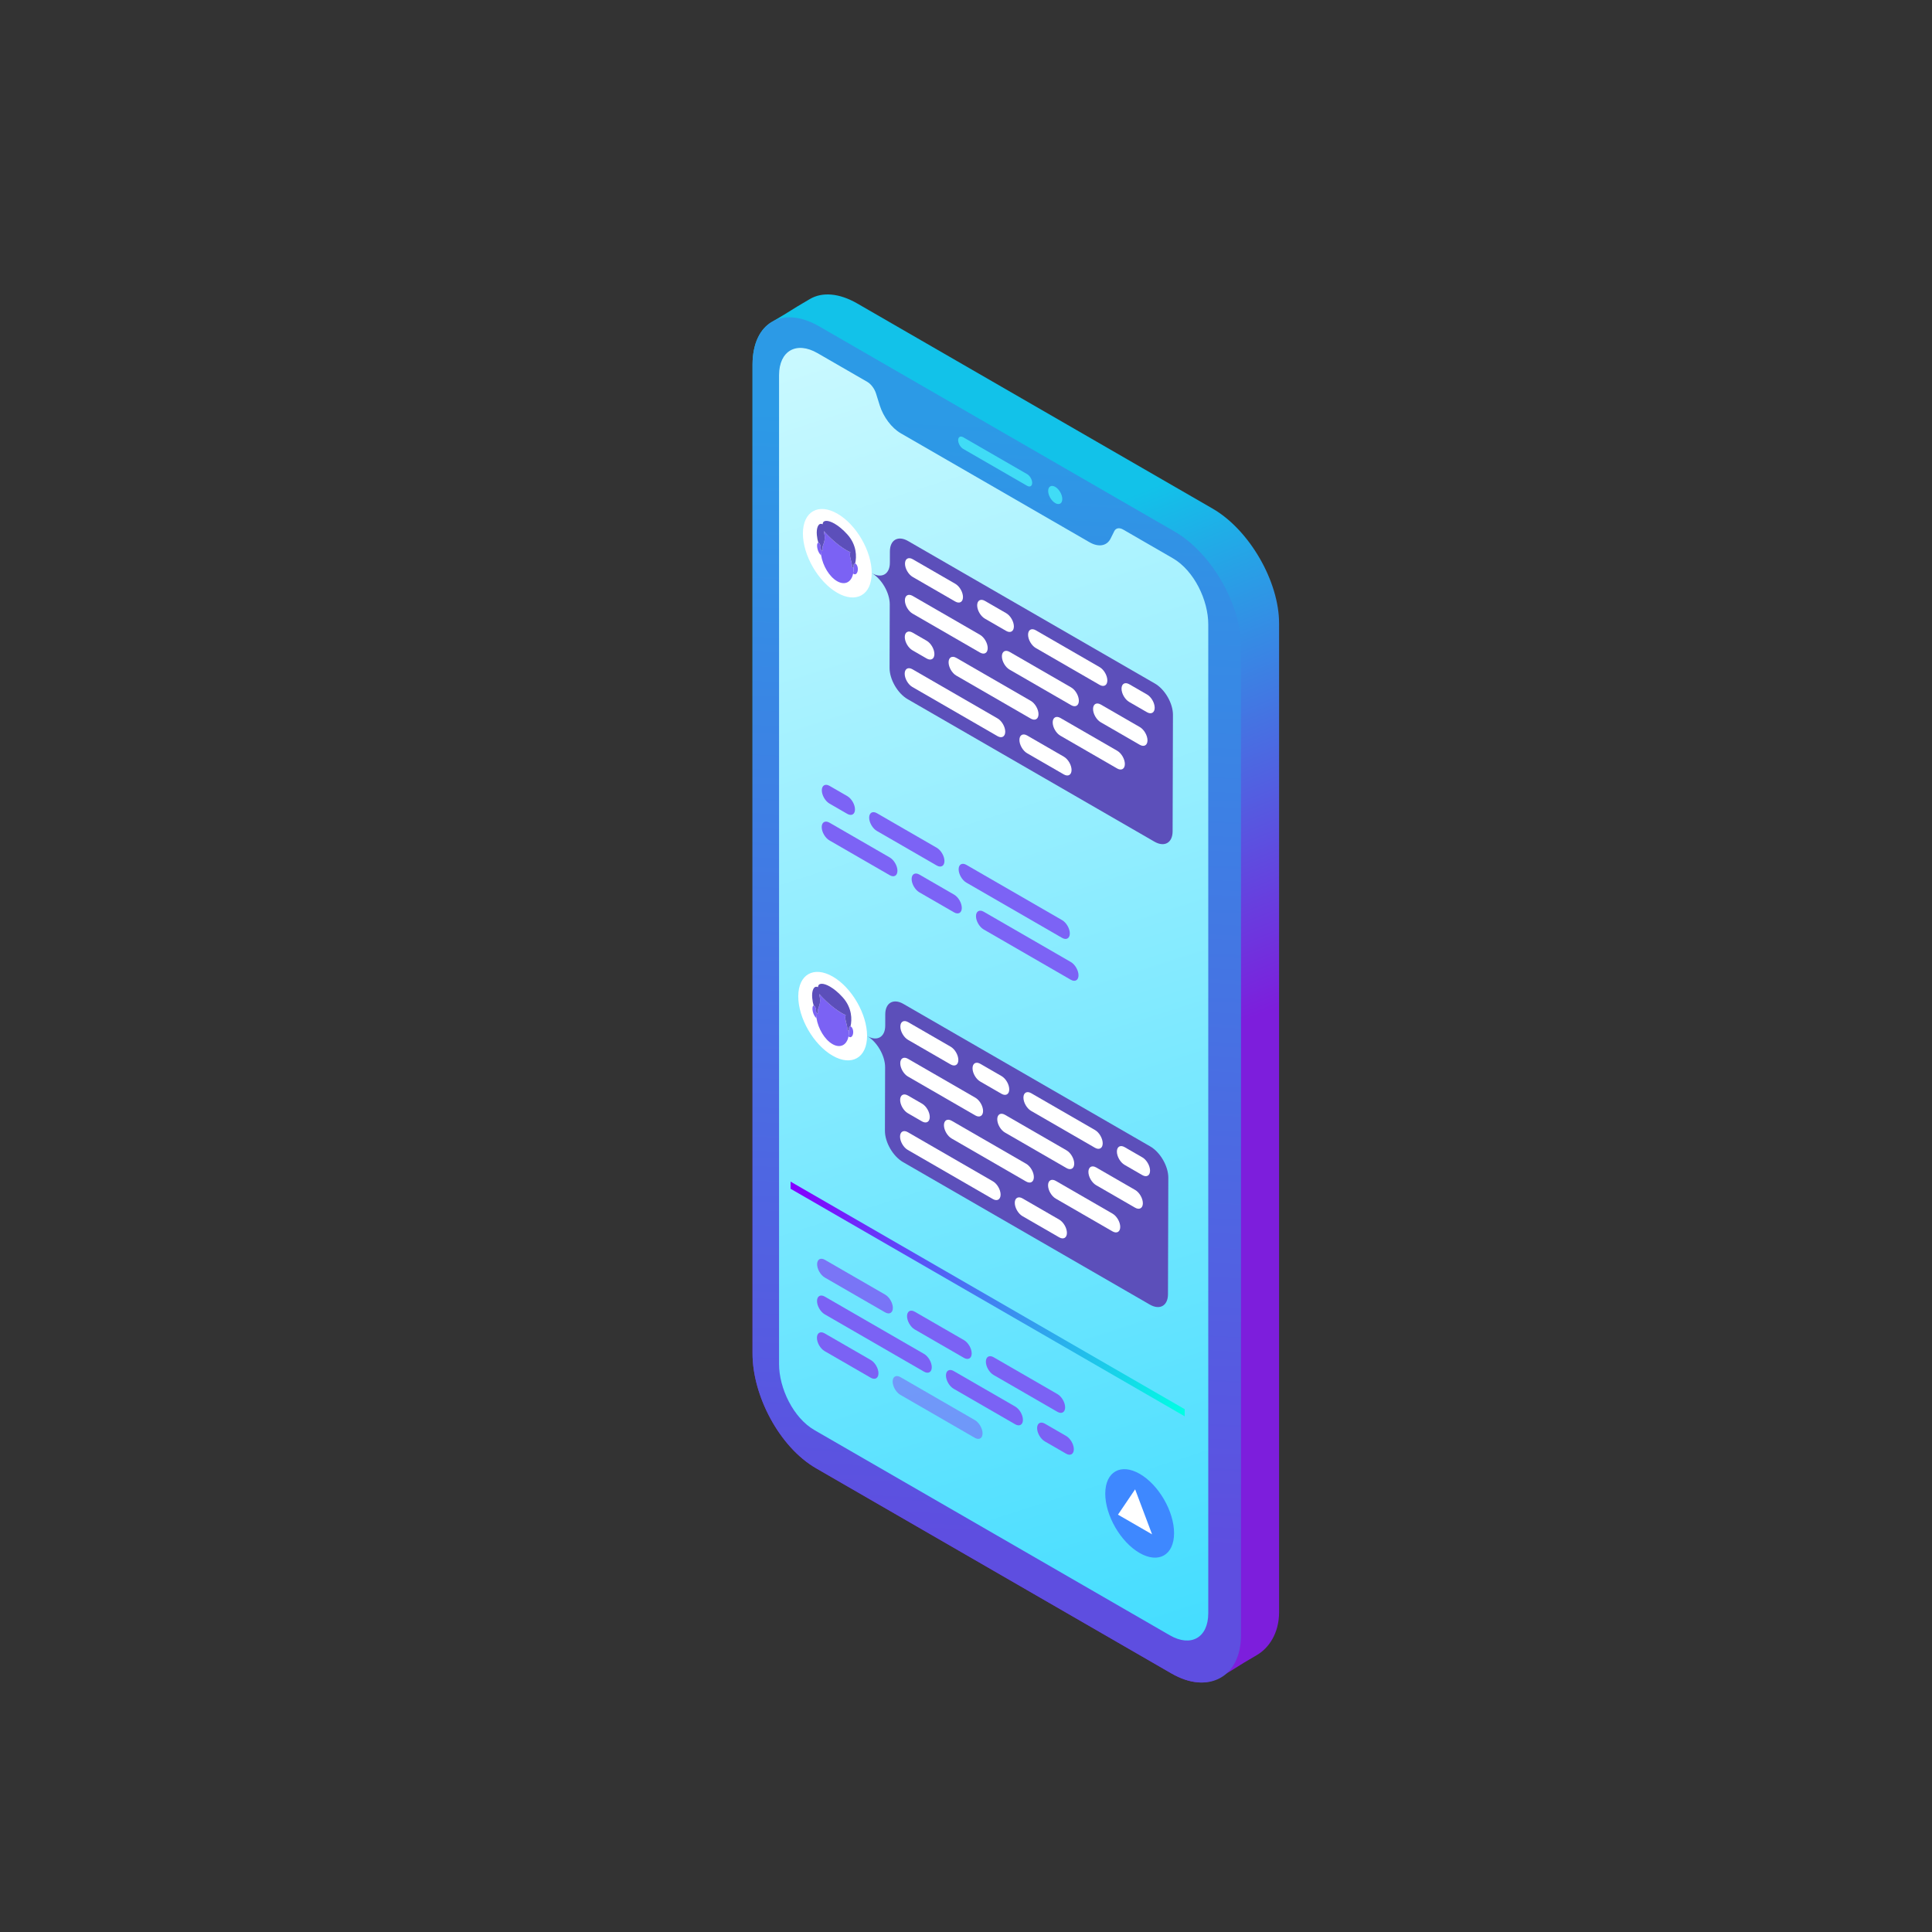 <svg xmlns="http://www.w3.org/2000/svg" viewBox="0 0 1000 1000" width="1000" height="1000" preserveAspectRatio="xMidYMid meet" style="width: 100%; height: 100%; transform: translate3d(0px, 0px, 0px); content-visibility: visible;"><rect x="0" y="0" width="1000" height="1000" fill="#333333" stroke="none"/><defs><clipPath id="__lottie_element_2"><rect width="1000" height="1000" x="0" y="0"></rect></clipPath><linearGradient id="__lottie_element_6" spreadMethod="pad" gradientUnits="userSpaceOnUse" x1="36" y1="-159" x2="100" y2="0"><stop offset="0%" stop-color="rgb(18,194,233)"></stop><stop offset="50%" stop-color="rgb(71,112,226)"></stop><stop offset="100%" stop-color="rgb(125,30,220)"></stop></linearGradient><linearGradient id="__lottie_element_7" spreadMethod="pad" gradientUnits="userSpaceOnUse" x1="-4.5" y1="-187.5" x2="-22.5" y2="173"><stop offset="0%" stop-color="rgb(44,154,230)"></stop><stop offset="50%" stop-color="rgb(69,116,227)"></stop><stop offset="100%" stop-color="rgb(94,78,224)"></stop></linearGradient><linearGradient id="__lottie_element_8" spreadMethod="pad" gradientUnits="userSpaceOnUse" x1="65.5" y1="205.5" x2="-67" y2="-206.5"><stop offset="0%" stop-color="rgb(69,221,255)"></stop><stop offset="50%" stop-color="rgb(135,235,255)"></stop><stop offset="100%" stop-color="rgb(201,249,255)"></stop></linearGradient><linearGradient id="__lottie_element_9" spreadMethod="pad" gradientUnits="userSpaceOnUse" x1="-62.5" y1="-36" x2="64" y2="36"><stop offset="0%" stop-color="rgb(132,0,255)"></stop><stop offset="50%" stop-color="rgb(66,128,241)"></stop><stop offset="100%" stop-color="rgb(0,255,228)"></stop></linearGradient><clipPath id="__lottie_element_11"><path d="M0,0 L1000,0 L1000,1000 L0,1000z"></path></clipPath><clipPath id="__lottie_element_12"><path fill="#ffffff" clip-rule="nonzero" d=" M424,285.25 C424,285.25 423.75,493.535 423.75,493.535 C423.75,493.535 561.5,571 561.5,571 C561.5,571 560.25,358.281 560.25,358.281 C560.25,358.281 424,285.25 424,285.25" fill-opacity="1"></path></clipPath><clipPath id="__lottie_element_15"><path d="M0,0 L1000,0 L1000,1000 L0,1000z"></path></clipPath><path d=" M559.25,382.514 C559.25,382.514 422.625,309.125 422.625,309.125 C422.625,309.125 422.625,525.434 422.625,525.434 C422.625,525.434 560.125,602 560.125,602 C560.125,602 559.25,382.514 559.25,382.514" fill-opacity="1"></path><clipPath id="__lottie_element_16"><path fill="#ffffff" clip-rule="nonzero" d=" M422.5,542.75 C422.5,542.75 422.25,582.384 422.25,598.848 C422.25,605.404 425,616.312 434,621.105 C444.697,626.802 546.5,686.372 546.5,686.372 C546.5,686.372 557,693.75 560.25,684.789 C560,676.87 560.25,621.938 560.25,621.938 C560.25,621.938 422.5,542.75 422.5,542.75" fill-opacity="1"></path></clipPath></defs><g clip-path="url(#__lottie_element_2)"><g transform="matrix(1.6,0,0,1.6,-147.6,-89.6)" opacity="1" style="display: block;"><g opacity="1" transform="matrix(1,0,0,1,420.862,375.773)"><path fill="url(#__lottie_element_6)" fill-opacity="1" d=" M63.695,-155.223 C63.695,-155.223 -51.242,-221.572 -51.242,-221.572 C-57.223,-225.029 -62.644,-225.342 -66.568,-223.064 C-73.842,-218.834 -71.605,-219.89 -78.879,-215.661 C-78.868,-215.667 -78.857,-215.667 -78.839,-215.679 C-82.733,-213.443 -85.15,-208.658 -85.168,-201.845 C-85.168,-201.845 -85.168,118.017 -85.168,118.017 C-85.209,131.668 -76.478,148.356 -64.609,155.212 C-64.609,155.212 50.333,221.573 50.333,221.573 C56.468,225.118 62.025,225.342 65.971,222.859 C65.859,222.924 65.755,222.995 65.654,223.053 C72.928,218.836 70.692,219.88 77.966,215.65 C81.837,213.402 85.145,208.63 85.169,201.845 C85.169,201.845 85.169,-118.027 85.169,-118.027 C85.21,-131.672 75.565,-148.356 63.695,-155.223z"></path></g><g opacity="1" transform="matrix(1,0,0,1,414.7,379.469)"><path fill="url(#__lottie_element_7)" fill-opacity="1" d=" M57.533,-151.51 C69.414,-144.649 79.048,-127.965 79.007,-114.32 C79.007,-114.32 79.007,205.558 79.007,205.558 C78.977,219.204 68.376,224.733 56.495,217.878 C56.495,217.878 -58.447,151.515 -58.447,151.515 C-70.317,144.66 -79.048,127.97 -79.007,114.32 C-79.007,114.32 -79.007,-205.542 -79.007,-205.542 C-78.966,-219.204 -69.273,-224.733 -57.392,-217.865 C-57.392,-217.865 57.533,-151.51 57.533,-151.51z"></path></g><g opacity="1" transform="matrix(1,0,0,1,414.187,205.453)"><path fill="rgb(64,220,246)" fill-opacity="1" d=" M10.339,3.93 C11.247,4.455 11.972,5.718 11.972,6.762 C11.966,7.806 11.241,8.225 10.332,7.7 C10.332,7.7 -10.339,-4.229 -10.339,-4.229 C-11.247,-4.753 -11.973,-6.016 -11.973,-7.06 C-11.973,-8.104 -11.235,-8.523 -10.327,-7.998 C-10.327,-7.998 10.339,3.93 10.339,3.93z"></path></g><g opacity="1" transform="matrix(1,0,0,1,433.616,215.917)"><path fill="rgb(64,220,246)" fill-opacity="1" d=" M0,-2.416 C1.269,-1.69 2.283,0.08 2.283,1.531 C2.283,2.97 1.262,3.56 -0.006,2.828 C-1.262,2.103 -2.283,0.333 -2.283,-1.106 C-2.277,-2.558 -1.25,-3.142 0,-2.416z"></path></g><g opacity="1" transform="matrix(1,0,0,1,413.704,377.629)"><path fill="url(#__lottie_element_8)" fill-opacity="1" d=" M57.958,-141.033 C64.807,-137.075 69.449,-127.464 69.419,-119.588 C69.419,-119.588 69.419,200.28 69.419,200.28 C69.402,208.155 63.815,211.335 56.967,207.376 C56.967,207.376 -57.97,141.014 -57.97,141.014 C-64.813,137.073 -69.449,127.452 -69.432,119.595 C-69.432,119.595 -69.432,-200.279 -69.432,-200.279 C-69.408,-208.149 -63.822,-211.334 -56.979,-207.382 C-56.979,-207.382 -40.897,-198.102 -40.897,-198.102 C-39.67,-197.388 -38.561,-195.907 -38.06,-194.332 C-38.06,-194.332 -36.862,-190.492 -36.862,-190.492 C-35.677,-186.722 -33.003,-183.171 -30.06,-181.466 C-30.06,-181.466 30.979,-146.229 30.979,-146.229 C33.923,-144.524 36.607,-144.985 37.811,-147.386 C37.811,-147.386 39.026,-149.822 39.026,-149.822 C39.528,-150.824 40.655,-151.019 41.883,-150.318 C41.883,-150.318 57.958,-141.033 57.958,-141.033z"></path></g><g opacity="1" transform="matrix(1,0,0,1,460.93,545.588)"><path fill="rgb(62,136,255)" fill-opacity="1" d=" M0.036,-12.788 C6.182,-9.239 11.148,-0.637 11.13,6.427 C11.108,13.488 6.111,16.337 -0.036,12.789 C-6.183,9.24 -11.148,0.638 -11.129,-6.424 C-11.11,-13.486 -6.11,-16.337 0.036,-12.788z"></path></g><g opacity="1" transform="matrix(1,0,0,1,459.43,545.078)"><path fill="rgb(255,255,255)" fill-opacity="1" d=" M0.032,-7.282 C0.032,-7.282 5.516,7.282 5.516,7.282 C5.516,7.282 -5.516,0.912 -5.516,0.912 C-5.516,0.912 0.032,-7.282 0.032,-7.282z"></path></g><g opacity="1" transform="matrix(1,0,0,1,411.75,476.217)"><path fill="url(#__lottie_element_9)" fill-opacity="1" d=" M63.75,35.652 C63.75,35.652 -63.75,-37.963 -63.75,-37.963 C-63.75,-37.963 -63.75,-35.654 -63.75,-35.654 C-63.75,-35.654 63.75,37.963 63.75,37.963 C63.75,37.963 63.75,35.652 63.75,35.652z"></path></g></g><g clip-path="url(#__lottie_element_11)" transform="matrix(1.6,0,0,1.6,-274,-216.8)" opacity="1" style="display: block;"><g clip-path="url(#__lottie_element_12)"><g transform="matrix(1,0,0,1,78.5,221.594)" opacity="1" style="display: block;"><g opacity="1" transform="matrix(1,0,0,1,421.978,287.306)"><path fill="rgb(92,79,186)" fill-opacity="1" d=" M42.884,-2.526 C46.118,-0.66 48.73,3.867 48.72,7.583 C48.72,7.583 48.612,45.285 48.612,45.285 C48.6,49 45.971,50.499 42.738,48.633 C42.738,48.633 -37.116,2.528 -37.116,2.528 C-40.35,0.661 -42.963,-3.864 -42.953,-7.581 C-42.953,-7.581 -42.895,-28.149 -42.895,-28.149 C-42.883,-31.864 -45.497,-36.389 -48.729,-38.255 C-45.497,-36.389 -42.866,-37.888 -42.857,-41.604 C-42.857,-41.604 -42.846,-45.282 -42.846,-45.282 C-42.835,-48.998 -40.204,-50.498 -36.971,-48.63 C-36.971,-48.63 42.884,-2.526 42.884,-2.526z"></path></g><g opacity="1" transform="matrix(1,0,0,1,362.119,242.624)"><path fill="rgb(255,255,255)" fill-opacity="1" d=" M0.038,-12.788 C6.183,-9.24 11.148,-0.638 11.129,6.425 C11.107,13.488 6.111,16.336 -0.035,12.787 C-6.184,9.238 -11.149,0.638 -11.129,-6.424 C-11.109,-13.487 -6.109,-16.337 0.038,-12.788z"></path></g><g opacity="1" transform="matrix(1,0,0,1,356.17,241.213)"><path fill="rgb(123,98,244)" fill-opacity="1" d=" M-0.035,-1.962 C0.288,-1.776 0.481,-1.243 0.568,-0.643 C0.568,-0.274 0.57,0.059 0.57,0.331 C0.568,0.885 0.615,1.452 0.705,2.022 C0.699,2.018 0.692,2.016 0.684,2.012 C0.201,1.733 -0.312,0.789 -0.515,-0.234 C-0.705,-1.191 -0.562,-1.912 -0.195,-2.022 C-0.139,-2.011 -0.085,-1.991 -0.035,-1.962z"></path></g><g opacity="1" transform="matrix(1,0,0,1,368.074,247.756)"><path fill="rgb(123,98,244)" fill-opacity="1" d=" M-0.082,-1.774 C-0.03,-1.744 0.021,-1.708 0.07,-1.663 C0.593,-1.206 0.83,-0.129 0.6,0.739 C0.393,1.525 -0.127,1.872 -0.609,1.593 C-0.661,1.563 -0.712,1.528 -0.762,1.485 C-0.785,1.464 -0.809,1.441 -0.83,1.418 C-0.742,0.965 -0.696,0.469 -0.693,-0.069 C-0.693,-0.425 -0.693,-0.778 -0.699,-1.124 C-0.657,-1.571 -0.516,-1.872 -0.229,-1.838 C-0.182,-1.823 -0.131,-1.802 -0.082,-1.774z"></path></g><g opacity="1" transform="matrix(1,0,0,1,362.059,244.294)"><path fill="rgb(123,98,244)" fill-opacity="1" d=" M-4.27,-8.831 C-2.918,-7.217 0.189,-4.277 2.93,-2.695 C3.392,-2.428 3.844,-2.199 4.277,-2.023 C3.753,-0.543 4.947,1.114 4.806,2.844 C4.945,2.899 5.117,2.94 5.313,2.961 C5.298,2.736 5.298,2.524 5.316,2.338 C5.322,2.684 5.322,3.036 5.322,3.392 C5.319,3.93 5.273,4.427 5.185,4.88 C4.638,7.71 2.513,8.831 -0.02,7.369 C-2.54,5.914 -4.643,2.375 -5.184,-1.059 C-5.274,-1.629 -5.322,-2.197 -5.319,-2.751 C-5.319,-3.023 -5.322,-3.356 -5.322,-3.725 C-5.283,-3.454 -5.263,-3.17 -5.264,-2.896 C-5.173,-2.772 -4.887,-2.538 -4.75,-2.361 C-4.993,-5.102 -3.412,-4.586 -4.27,-8.831z"></path></g><g opacity="1" transform="matrix(1,0,0,1,361.86,239.515)"><path fill="rgb(92,79,186)" fill-opacity="1" d=" M-0.62,-6.449 C0.616,-5.735 2.043,-4.592 3.484,-3.001 C6.575,0.408 6.548,4.292 6.032,6.41 C6.016,6.406 6,6.404 5.984,6.402 C5.698,6.368 5.557,6.67 5.515,7.117 C5.497,7.304 5.497,7.516 5.512,7.74 C5.316,7.719 5.144,7.678 5.005,7.623 C5.146,5.894 3.952,4.237 4.476,2.757 C4.043,2.58 3.591,2.352 3.129,2.085 C0.388,0.503 -2.72,-2.437 -4.071,-4.052 C-3.213,0.193 -4.794,-0.322 -4.552,2.419 C-4.688,2.241 -4.974,2.008 -5.065,1.883 C-5.064,1.61 -5.084,1.325 -5.123,1.054 C-5.21,0.454 -5.402,-0.077 -5.725,-0.263 C-5.775,-0.292 -5.829,-0.313 -5.886,-0.324 C-6.099,-0.989 -6.258,-1.73 -6.356,-2.752 C-6.575,-5.023 -5.891,-6.941 -4.479,-6.255 C-4.476,-7.633 -2.855,-7.74 -0.62,-6.449z"></path></g><g opacity="1" transform="matrix(1,0,0,1,393.394,251.404)"><path fill="rgb(255,255,255)" fill-opacity="1" d=" M6.893,1.107 C8.272,1.903 9.385,3.833 9.38,5.417 C9.375,7.002 8.255,7.639 6.876,6.843 C6.876,6.843 -6.892,-1.107 -6.892,-1.107 C-8.271,-1.903 -9.385,-3.83 -9.379,-5.414 C-9.376,-6.998 -8.253,-7.638 -6.875,-6.842 C-6.875,-6.842 6.893,1.107 6.893,1.107z"></path></g><g opacity="1" transform="matrix(1,0,0,1,400.178,290.979)"><path fill="rgb(255,255,255)" fill-opacity="1" d=" M13.778,5.081 C15.157,5.877 16.27,7.806 16.266,9.391 C16.26,10.975 15.139,11.613 13.76,10.816 C13.76,10.816 -13.777,-5.083 -13.777,-5.083 C-15.156,-5.878 -16.269,-7.806 -16.263,-9.39 C-16.26,-10.974 -15.138,-11.613 -13.761,-10.818 C-13.761,-10.818 13.778,5.081 13.778,5.081z"></path></g><g opacity="1" transform="matrix(1,0,0,1,397.375,265.589)"><path fill="rgb(255,255,255)" fill-opacity="1" d=" M10.91,3.426 C12.288,4.222 13.4,6.15 13.396,7.735 C13.392,9.319 12.273,9.957 10.893,9.161 C10.893,9.161 -10.908,-3.426 -10.908,-3.426 C-12.285,-4.221 -13.4,-6.15 -13.395,-7.734 C-13.391,-9.318 -12.27,-9.957 -10.891,-9.161 C-10.891,-9.161 10.91,3.426 10.91,3.426z"></path></g><g opacity="1" transform="matrix(1,0,0,1,412.66,286.299)"><path fill="rgb(255,255,255)" fill-opacity="1" d=" M12.057,4.088 C13.436,4.884 14.548,6.814 14.544,8.399 C14.538,9.982 13.419,10.62 12.04,9.824 C12.04,9.824 -12.055,-4.088 -12.055,-4.088 C-13.433,-4.884 -14.548,-6.812 -14.544,-8.397 C-14.539,-9.98 -13.418,-10.62 -12.039,-9.824 C-12.039,-9.824 12.057,4.088 12.057,4.088z"></path></g><g opacity="1" transform="matrix(1,0,0,1,427.811,283.162)"><path fill="rgb(255,255,255)" fill-opacity="1" d=" M9.962,2.878 C11.341,3.674 12.454,5.604 12.45,7.189 C12.445,8.773 11.323,9.41 9.946,8.613 C9.946,8.613 -9.962,-2.881 -9.962,-2.881 C-11.34,-3.676 -12.454,-5.604 -12.448,-7.188 C-12.445,-8.772 -11.323,-9.411 -9.946,-8.616 C-9.946,-8.616 9.962,2.878 9.962,2.878z"></path></g><g opacity="1" transform="matrix(1,0,0,1,436.652,276.379)"><path fill="rgb(255,255,255)" fill-opacity="1" d=" M10.335,3.094 C11.714,3.89 12.827,5.82 12.822,7.404 C12.817,8.988 11.697,9.626 10.318,8.83 C10.318,8.83 -10.333,-3.094 -10.333,-3.094 C-11.714,-3.89 -12.828,-5.819 -12.822,-7.404 C-12.818,-8.988 -11.697,-9.625 -10.32,-8.829 C-10.32,-8.829 10.335,3.094 10.335,3.094z"></path></g><g opacity="1" transform="matrix(1,0,0,1,413.302,262.898)"><path fill="rgb(255,255,255)" fill-opacity="1" d=" M3.451,-0.88 C4.83,-0.084 5.943,1.845 5.938,3.429 C5.933,5.013 4.812,5.651 3.433,4.855 C3.433,4.855 -3.449,0.881 -3.449,0.881 C-4.829,0.084 -5.943,-1.843 -5.937,-3.427 C-5.933,-5.011 -4.812,-5.651 -3.435,-4.854 C-3.435,-4.854 3.451,-0.88 3.451,-0.88z"></path></g><g opacity="1" transform="matrix(1,0,0,1,443.469,304.087)"><path fill="rgb(255,255,255)" fill-opacity="1" d=" M9.186,2.432 C10.566,3.228 11.679,5.157 11.674,6.741 C11.669,8.325 10.549,8.963 9.171,8.167 C9.171,8.167 -9.188,-2.432 -9.188,-2.432 C-10.567,-3.228 -11.679,-5.156 -11.674,-6.74 C-11.67,-8.324 -10.549,-8.963 -9.172,-8.167 C-9.172,-8.167 9.186,2.432 9.186,2.432z"></path></g><g opacity="1" transform="matrix(1,0,0,1,453.656,298.083)"><path fill="rgb(255,255,255)" fill-opacity="1" d=" M6.321,0.776 C7.699,1.572 8.811,3.501 8.808,5.085 C8.803,6.669 7.683,7.307 6.303,6.511 C6.303,6.511 -6.317,-0.775 -6.317,-0.775 C-7.696,-1.572 -8.81,-3.499 -8.805,-5.083 C-8.8,-6.668 -7.68,-7.307 -6.3,-6.511 C-6.3,-6.511 6.321,0.776 6.321,0.776z"></path></g><g opacity="1" transform="matrix(1,0,0,1,459.429,289.529)"><path fill="rgb(255,255,255)" fill-opacity="1" d=" M2.876,-1.212 C4.255,-0.416 5.368,1.514 5.363,3.098 C5.358,4.682 4.238,5.32 2.859,4.524 C2.859,4.524 -2.878,1.212 -2.878,1.212 C-4.257,0.416 -5.369,-1.512 -5.365,-3.096 C-5.361,-4.68 -4.24,-5.319 -2.862,-4.523 C-2.862,-4.523 2.876,-1.212 2.876,-1.212z"></path></g><g opacity="1" transform="matrix(1,0,0,1,388.737,272.487)"><path fill="rgb(255,255,255)" fill-opacity="1" d=" M2.303,-1.543 C3.68,-0.747 4.794,1.183 4.789,2.768 C4.785,4.352 3.664,4.989 2.285,4.193 C2.285,4.193 -2.303,1.543 -2.303,1.543 C-3.682,0.748 -4.795,-1.181 -4.792,-2.764 C-4.787,-4.349 -3.666,-4.988 -2.288,-4.192 C-2.288,-4.192 2.303,-1.543 2.303,-1.543z"></path></g><g opacity="1" transform="matrix(1,0,0,1,429.465,307.887)"><path fill="rgb(255,255,255)" fill-opacity="1" d=" M5.947,0.561 C7.324,1.356 8.438,3.286 8.433,4.87 C8.429,6.455 7.308,7.091 5.931,6.295 C5.931,6.295 -5.946,-0.56 -5.946,-0.56 C-7.324,-1.356 -8.438,-3.285 -8.434,-4.869 C-8.429,-6.453 -7.307,-7.092 -5.93,-6.296 C-5.93,-6.296 5.947,0.561 5.947,0.561z"></path></g></g><g transform="matrix(1,0,0,1,77.73,217.594)" opacity="1" style="display: block;"><g opacity="1" transform="matrix(1,0,0,1,421.672,429.632)"><path fill="rgb(92,79,186)" fill-opacity="1" d=" M42.885,2.747 C46.117,4.614 48.731,9.139 48.719,12.853 C48.719,12.853 48.643,40.01 48.643,40.01 C48.632,43.725 46.002,45.224 42.768,43.355 C42.768,43.355 -37.086,-2.748 -37.086,-2.748 C-40.319,-4.615 -42.931,-9.14 -42.922,-12.856 C-42.922,-12.856 -42.895,-22.418 -42.895,-22.418 C-42.886,-26.133 -45.498,-30.66 -48.73,-32.526 C-45.498,-30.66 -42.867,-32.157 -42.856,-35.873 C-42.856,-35.873 -42.844,-40.01 -42.844,-40.01 C-42.834,-43.726 -40.205,-45.225 -36.97,-43.357 C-36.97,-43.357 42.885,2.747 42.885,2.747z"></path></g><g opacity="1" transform="matrix(1,0,0,1,361.812,390.681)"><path fill="rgb(255,255,255)" fill-opacity="1" d=" M0.038,-12.788 C6.184,-9.239 11.15,-0.638 11.13,6.425 C11.109,13.487 6.11,16.337 -0.034,12.788 C-6.183,9.24 -11.15,0.638 -11.128,-6.426 C-11.108,-13.488 -6.108,-16.337 0.038,-12.788z"></path></g><g opacity="1" transform="matrix(1,0,0,1,362.07,393.962)"><path fill="rgb(123,98,244)" fill-opacity="1" d=" M-3.227,-6.97 C-3.051,-5.284 -2.702,-4.082 -2.259,-3.16 C-1.666,-2.734 -0.975,-2.28 -0.241,-1.854 C1.509,-0.845 3.519,0 5.127,-0.082 C5.599,2.137 4.693,5.527 3.247,6.527 C2.332,6.969 1.173,6.882 -0.084,6.155 C-1.313,5.446 -2.442,4.243 -3.34,2.798 C-4.782,-0.097 -5.6,-3.665 -5.352,-5.383 C-4.811,-4.79 -4.286,-4.33 -3.671,-3.975 C-3.931,-5.219 -3.729,-6.165 -3.227,-6.97z"></path></g><g opacity="1" transform="matrix(1,0,0,1,361.757,390.497)"><path fill="rgb(92,79,186)" fill-opacity="1" d=" M0.153,-8.126 C1.468,-7.367 2.915,-6.152 4.339,-4.419 C8.114,0.176 9.882,9.446 3.519,10.021 C3.532,10.012 3.546,10.002 3.56,9.993 C5.007,8.993 5.913,5.603 5.441,3.383 C3.833,3.466 1.823,2.621 0.073,1.611 C-0.661,1.186 -1.353,0.73 -1.946,0.305 C-2.388,-0.618 -2.738,-1.819 -2.913,-3.504 C-3.415,-2.7 -3.618,-1.753 -3.358,-0.51 C-3.972,-0.864 -4.497,-1.326 -5.038,-1.918 C-5.286,-0.2 -4.468,3.368 -3.027,6.262 C-9.882,-1.278 -8.089,-10.021 -4.286,-8.742 C-3.399,-9.371 -1.761,-9.231 0.153,-8.126z"></path></g><g opacity="1" transform="matrix(1,0,0,1,388.464,408.597)"><path fill="rgb(255,255,255)" fill-opacity="1" d=" M2.303,-1.543 C3.682,-0.747 4.794,1.183 4.791,2.768 C4.787,4.352 3.664,4.989 2.287,4.193 C2.287,4.193 -2.303,1.543 -2.303,1.543 C-3.681,0.748 -4.795,-1.18 -4.791,-2.764 C-4.787,-4.349 -3.666,-4.988 -2.287,-4.191 C-2.287,-4.191 2.303,-1.543 2.303,-1.543z"></path></g><g opacity="1" transform="matrix(1,0,0,1,391.94,398.719)"><path fill="rgb(255,255,255)" fill-opacity="1" d=" M5.746,0.445 C7.125,1.241 8.237,3.17 8.232,4.754 C8.228,6.338 7.108,6.976 5.729,6.18 C5.729,6.18 -5.745,-0.445 -5.745,-0.445 C-7.123,-1.241 -8.236,-3.169 -8.233,-4.752 C-8.228,-6.337 -7.107,-6.976 -5.728,-6.18 C-5.728,-6.18 5.746,0.445 5.746,0.445z"></path></g><g opacity="1" transform="matrix(1,0,0,1,424.373,441.215)"><path fill="rgb(255,255,255)" fill-opacity="1" d=" M9.417,2.564 C10.796,3.36 11.907,5.29 11.902,6.873 C11.898,8.458 10.777,9.095 9.399,8.299 C9.399,8.299 -9.418,-2.565 -9.418,-2.565 C-10.795,-3.36 -11.907,-5.288 -11.902,-6.872 C-11.898,-8.456 -10.778,-9.095 -9.4,-8.299 C-9.4,-8.299 9.417,2.564 9.417,2.564z"></path></g><g opacity="1" transform="matrix(1,0,0,1,395.76,424.695)"><path fill="rgb(255,255,255)" fill-opacity="1" d=" M9.632,2.689 C11.01,3.485 12.123,5.415 12.119,6.999 C12.115,8.583 10.992,9.219 9.615,8.424 C9.615,8.424 -9.631,-2.689 -9.631,-2.689 C-11.01,-3.484 -12.123,-5.412 -12.119,-6.996 C-12.115,-8.58 -10.993,-9.22 -9.615,-8.423 C-9.615,-8.423 9.632,2.689 9.632,2.689z"></path></g><g opacity="1" transform="matrix(1,0,0,1,407.411,419.536)"><path fill="rgb(255,255,255)" fill-opacity="1" d=" M7.079,1.215 C8.458,2.011 9.571,3.941 9.567,5.524 C9.562,7.109 8.44,7.746 7.063,6.949 C7.063,6.949 -7.079,-1.215 -7.079,-1.215 C-8.458,-2.011 -9.571,-3.939 -9.567,-5.523 C-9.562,-7.107 -8.442,-7.746 -7.062,-6.95 C-7.062,-6.95 7.079,1.215 7.079,1.215z"></path></g><g opacity="1" transform="matrix(1,0,0,1,445.558,453.446)"><path fill="rgb(255,255,255)" fill-opacity="1" d=" M2.204,-1.601 C3.581,-0.804 4.696,1.125 4.69,2.71 C4.687,4.294 3.565,4.931 2.186,4.135 C2.186,4.135 -2.204,1.6 -2.204,1.6 C-3.583,0.803 -4.696,-1.124 -4.692,-2.708 C-4.687,-4.292 -3.567,-4.931 -2.187,-4.135 C-2.187,-4.135 2.204,-1.601 2.204,-1.601z"></path></g><g opacity="1" transform="matrix(1,0,0,1,418.732,414.187)"><path fill="rgb(255,255,255)" fill-opacity="1" d=" M11.483,3.757 C12.862,4.552 13.975,6.481 13.97,8.066 C13.967,9.65 12.843,10.287 11.466,9.492 C11.466,9.492 -11.483,-3.758 -11.483,-3.758 C-12.86,-4.553 -13.975,-6.481 -13.969,-8.065 C-13.965,-9.65 -12.842,-10.288 -11.466,-9.493 C-11.466,-9.493 11.483,3.757 11.483,3.757z"></path></g><g opacity="1" transform="matrix(1,0,0,1,442.658,428)"><path fill="rgb(255,255,255)" fill-opacity="1" d=" M2.876,-1.212 C4.255,-0.416 5.368,1.515 5.363,3.098 C5.358,4.683 4.238,5.319 2.859,4.522 C2.859,4.522 -2.879,1.211 -2.879,1.211 C-4.256,0.416 -5.369,-1.513 -5.365,-3.098 C-5.361,-4.681 -4.24,-5.32 -2.861,-4.525 C-2.861,-4.525 2.876,-1.212 2.876,-1.212z"></path></g><g opacity="1" transform="matrix(1,0,0,1,441.862,439.427)"><path fill="rgb(255,255,255)" fill-opacity="1" d=" M17.808,7.409 C19.187,8.205 20.299,10.133 20.296,11.717 C20.29,13.302 19.171,13.939 17.792,13.143 C17.792,13.143 -17.806,-7.409 -17.806,-7.409 C-19.185,-8.205 -20.299,-10.132 -20.295,-11.716 C-20.29,-13.3 -19.17,-13.939 -17.791,-13.143 C-17.791,-13.143 17.808,7.409 17.808,7.409z"></path></g></g><g transform="matrix(1,0,0,1,78.5,-327.406)" opacity="1" style="display: block;"><g opacity="1" transform="matrix(1,0,0,1,421.978,287.306)"><path fill="rgb(92,79,186)" fill-opacity="1" d=" M42.884,-2.526 C46.118,-0.66 48.73,3.867 48.72,7.583 C48.72,7.583 48.612,45.285 48.612,45.285 C48.6,49 45.971,50.499 42.738,48.633 C42.738,48.633 -37.116,2.528 -37.116,2.528 C-40.35,0.661 -42.963,-3.864 -42.953,-7.581 C-42.953,-7.581 -42.895,-28.149 -42.895,-28.149 C-42.883,-31.864 -45.497,-36.389 -48.729,-38.255 C-45.497,-36.389 -42.866,-37.888 -42.857,-41.604 C-42.857,-41.604 -42.846,-45.282 -42.846,-45.282 C-42.835,-48.998 -40.204,-50.498 -36.971,-48.63 C-36.971,-48.63 42.884,-2.526 42.884,-2.526z"></path></g><g opacity="1" transform="matrix(1,0,0,1,362.119,242.624)"><path fill="rgb(255,255,255)" fill-opacity="1" d=" M0.038,-12.788 C6.183,-9.24 11.148,-0.638 11.129,6.425 C11.107,13.488 6.111,16.336 -0.035,12.787 C-6.184,9.238 -11.149,0.638 -11.129,-6.424 C-11.109,-13.487 -6.109,-16.337 0.038,-12.788z"></path></g><g opacity="1" transform="matrix(1,0,0,1,356.17,241.213)"><path fill="rgb(123,98,244)" fill-opacity="1" d=" M-0.035,-1.962 C0.288,-1.776 0.481,-1.243 0.568,-0.643 C0.568,-0.274 0.57,0.059 0.57,0.331 C0.568,0.885 0.615,1.452 0.705,2.022 C0.699,2.018 0.692,2.016 0.684,2.012 C0.201,1.733 -0.312,0.789 -0.515,-0.234 C-0.705,-1.191 -0.562,-1.912 -0.195,-2.022 C-0.139,-2.011 -0.085,-1.991 -0.035,-1.962z"></path></g><g opacity="1" transform="matrix(1,0,0,1,368.074,247.756)"><path fill="rgb(123,98,244)" fill-opacity="1" d=" M-0.082,-1.774 C-0.03,-1.744 0.021,-1.708 0.07,-1.663 C0.593,-1.206 0.83,-0.129 0.6,0.739 C0.393,1.525 -0.127,1.872 -0.609,1.593 C-0.661,1.563 -0.712,1.528 -0.762,1.485 C-0.785,1.464 -0.809,1.441 -0.83,1.418 C-0.742,0.965 -0.696,0.469 -0.693,-0.069 C-0.693,-0.425 -0.693,-0.778 -0.699,-1.124 C-0.657,-1.571 -0.516,-1.872 -0.229,-1.838 C-0.182,-1.823 -0.131,-1.802 -0.082,-1.774z"></path></g><g opacity="1" transform="matrix(1,0,0,1,362.059,244.294)"><path fill="rgb(123,98,244)" fill-opacity="1" d=" M-4.27,-8.831 C-2.918,-7.217 0.189,-4.277 2.93,-2.695 C3.392,-2.428 3.844,-2.199 4.277,-2.023 C3.753,-0.543 4.947,1.114 4.806,2.844 C4.945,2.899 5.117,2.94 5.313,2.961 C5.298,2.736 5.298,2.524 5.316,2.338 C5.322,2.684 5.322,3.036 5.322,3.392 C5.319,3.93 5.273,4.427 5.185,4.88 C4.638,7.71 2.513,8.831 -0.02,7.369 C-2.54,5.914 -4.643,2.375 -5.184,-1.059 C-5.274,-1.629 -5.322,-2.197 -5.319,-2.751 C-5.319,-3.023 -5.322,-3.356 -5.322,-3.725 C-5.283,-3.454 -5.263,-3.17 -5.264,-2.896 C-5.173,-2.772 -4.887,-2.538 -4.75,-2.361 C-4.993,-5.102 -3.412,-4.586 -4.27,-8.831z"></path></g><g opacity="1" transform="matrix(1,0,0,1,361.86,239.515)"><path fill="rgb(92,79,186)" fill-opacity="1" d=" M-0.62,-6.449 C0.616,-5.735 2.043,-4.592 3.484,-3.001 C6.575,0.408 6.548,4.292 6.032,6.41 C6.016,6.406 6,6.404 5.984,6.402 C5.698,6.368 5.557,6.67 5.515,7.117 C5.497,7.304 5.497,7.516 5.512,7.74 C5.316,7.719 5.144,7.678 5.005,7.623 C5.146,5.894 3.952,4.237 4.476,2.757 C4.043,2.58 3.591,2.352 3.129,2.085 C0.388,0.503 -2.72,-2.437 -4.071,-4.052 C-3.213,0.193 -4.794,-0.322 -4.552,2.419 C-4.688,2.241 -4.974,2.008 -5.065,1.883 C-5.064,1.61 -5.084,1.325 -5.123,1.054 C-5.21,0.454 -5.402,-0.077 -5.725,-0.263 C-5.775,-0.292 -5.829,-0.313 -5.886,-0.324 C-6.099,-0.989 -6.258,-1.73 -6.356,-2.752 C-6.575,-5.023 -5.891,-6.941 -4.479,-6.255 C-4.476,-7.633 -2.855,-7.74 -0.62,-6.449z"></path></g><g opacity="1" transform="matrix(1,0,0,1,393.394,251.404)"><path fill="rgb(255,255,255)" fill-opacity="1" d=" M6.893,1.107 C8.272,1.903 9.385,3.833 9.38,5.417 C9.375,7.002 8.255,7.639 6.876,6.843 C6.876,6.843 -6.892,-1.107 -6.892,-1.107 C-8.271,-1.903 -9.385,-3.83 -9.379,-5.414 C-9.376,-6.998 -8.253,-7.638 -6.875,-6.842 C-6.875,-6.842 6.893,1.107 6.893,1.107z"></path></g><g opacity="1" transform="matrix(1,0,0,1,400.178,290.979)"><path fill="rgb(255,255,255)" fill-opacity="1" d=" M13.778,5.081 C15.157,5.877 16.27,7.806 16.266,9.391 C16.26,10.975 15.139,11.613 13.76,10.816 C13.76,10.816 -13.777,-5.083 -13.777,-5.083 C-15.156,-5.878 -16.269,-7.806 -16.263,-9.39 C-16.26,-10.974 -15.138,-11.613 -13.761,-10.818 C-13.761,-10.818 13.778,5.081 13.778,5.081z"></path></g><g opacity="1" transform="matrix(1,0,0,1,397.375,265.589)"><path fill="rgb(255,255,255)" fill-opacity="1" d=" M10.91,3.426 C12.288,4.222 13.4,6.15 13.396,7.735 C13.392,9.319 12.273,9.957 10.893,9.161 C10.893,9.161 -10.908,-3.426 -10.908,-3.426 C-12.285,-4.221 -13.4,-6.15 -13.395,-7.734 C-13.391,-9.318 -12.27,-9.957 -10.891,-9.161 C-10.891,-9.161 10.91,3.426 10.91,3.426z"></path></g><g opacity="1" transform="matrix(1,0,0,1,412.66,286.299)"><path fill="rgb(255,255,255)" fill-opacity="1" d=" M12.057,4.088 C13.436,4.884 14.548,6.814 14.544,8.399 C14.538,9.982 13.419,10.62 12.04,9.824 C12.04,9.824 -12.055,-4.088 -12.055,-4.088 C-13.433,-4.884 -14.548,-6.812 -14.544,-8.397 C-14.539,-9.98 -13.418,-10.62 -12.039,-9.824 C-12.039,-9.824 12.057,4.088 12.057,4.088z"></path></g><g opacity="1" transform="matrix(1,0,0,1,427.811,283.162)"><path fill="rgb(255,255,255)" fill-opacity="1" d=" M9.962,2.878 C11.341,3.674 12.454,5.604 12.45,7.189 C12.445,8.773 11.323,9.41 9.946,8.613 C9.946,8.613 -9.962,-2.881 -9.962,-2.881 C-11.34,-3.676 -12.454,-5.604 -12.448,-7.188 C-12.445,-8.772 -11.323,-9.411 -9.946,-8.616 C-9.946,-8.616 9.962,2.878 9.962,2.878z"></path></g><g opacity="1" transform="matrix(1,0,0,1,436.652,276.379)"><path fill="rgb(255,255,255)" fill-opacity="1" d=" M10.335,3.094 C11.714,3.89 12.827,5.82 12.822,7.404 C12.817,8.988 11.697,9.626 10.318,8.83 C10.318,8.83 -10.333,-3.094 -10.333,-3.094 C-11.714,-3.89 -12.828,-5.819 -12.822,-7.404 C-12.818,-8.988 -11.697,-9.625 -10.32,-8.829 C-10.32,-8.829 10.335,3.094 10.335,3.094z"></path></g><g opacity="1" transform="matrix(1,0,0,1,413.302,262.898)"><path fill="rgb(255,255,255)" fill-opacity="1" d=" M3.451,-0.88 C4.83,-0.084 5.943,1.845 5.938,3.429 C5.933,5.013 4.812,5.651 3.433,4.855 C3.433,4.855 -3.449,0.881 -3.449,0.881 C-4.829,0.084 -5.943,-1.843 -5.937,-3.427 C-5.933,-5.011 -4.812,-5.651 -3.435,-4.854 C-3.435,-4.854 3.451,-0.88 3.451,-0.88z"></path></g><g opacity="1" transform="matrix(1,0,0,1,443.469,304.087)"><path fill="rgb(255,255,255)" fill-opacity="1" d=" M9.186,2.432 C10.566,3.228 11.679,5.157 11.674,6.741 C11.669,8.325 10.549,8.963 9.171,8.167 C9.171,8.167 -9.188,-2.432 -9.188,-2.432 C-10.567,-3.228 -11.679,-5.156 -11.674,-6.74 C-11.67,-8.324 -10.549,-8.963 -9.172,-8.167 C-9.172,-8.167 9.186,2.432 9.186,2.432z"></path></g><g opacity="1" transform="matrix(1,0,0,1,453.656,298.083)"><path fill="rgb(255,255,255)" fill-opacity="1" d=" M6.321,0.776 C7.699,1.572 8.811,3.501 8.808,5.085 C8.803,6.669 7.683,7.307 6.303,6.511 C6.303,6.511 -6.317,-0.775 -6.317,-0.775 C-7.696,-1.572 -8.81,-3.499 -8.805,-5.083 C-8.8,-6.668 -7.68,-7.307 -6.3,-6.511 C-6.3,-6.511 6.321,0.776 6.321,0.776z"></path></g><g opacity="1" transform="matrix(1,0,0,1,459.429,289.529)"><path fill="rgb(255,255,255)" fill-opacity="1" d=" M2.876,-1.212 C4.255,-0.416 5.368,1.514 5.363,3.098 C5.358,4.682 4.238,5.32 2.859,4.524 C2.859,4.524 -2.878,1.212 -2.878,1.212 C-4.257,0.416 -5.369,-1.512 -5.365,-3.096 C-5.361,-4.68 -4.24,-5.319 -2.862,-4.523 C-2.862,-4.523 2.876,-1.212 2.876,-1.212z"></path></g><g opacity="1" transform="matrix(1,0,0,1,388.737,272.487)"><path fill="rgb(255,255,255)" fill-opacity="1" d=" M2.303,-1.543 C3.68,-0.747 4.794,1.183 4.789,2.768 C4.785,4.352 3.664,4.989 2.285,4.193 C2.285,4.193 -2.303,1.543 -2.303,1.543 C-3.682,0.748 -4.795,-1.181 -4.792,-2.764 C-4.787,-4.349 -3.666,-4.988 -2.288,-4.192 C-2.288,-4.192 2.303,-1.543 2.303,-1.543z"></path></g><g opacity="1" transform="matrix(1,0,0,1,429.465,307.887)"><path fill="rgb(255,255,255)" fill-opacity="1" d=" M5.947,0.561 C7.324,1.356 8.438,3.286 8.433,4.87 C8.429,6.455 7.308,7.091 5.931,6.295 C5.931,6.295 -5.946,-0.56 -5.946,-0.56 C-7.324,-1.356 -8.438,-3.285 -8.434,-4.869 C-8.429,-6.453 -7.307,-7.092 -5.93,-6.296 C-5.93,-6.296 5.947,0.561 5.947,0.561z"></path></g></g><g transform="matrix(1,0,0,1,80.005,-324.026)" opacity="1" style="display: block;"><g opacity="1" transform="matrix(1,0,0,1,377.038,347.914)"><path fill="rgb(123,98,244)" fill-opacity="1" d=" M1.253,-1.112 C1.248,0.472 0.126,1.112 -1.253,0.315 C0.126,1.112 1.248,0.472 1.253,-1.112z"></path></g><g opacity="1" transform="matrix(1,0,0,1,368.336,341.056)"><path fill="rgb(123,98,244)" fill-opacity="1" d=" M7.467,1.438 C8.844,2.234 9.958,4.163 9.954,5.746 C9.949,7.33 8.828,7.969 7.449,7.172 C7.449,7.172 -7.467,-1.439 -7.467,-1.439 C-8.845,-2.235 -9.958,-4.164 -9.953,-5.749 C-9.949,-7.332 -8.829,-7.97 -7.452,-7.174 C-7.452,-7.174 7.467,1.438 7.467,1.438z"></path></g><g opacity="1" transform="matrix(1,0,0,1,397.423,357.85)"><path fill="rgb(123,98,244)" fill-opacity="1" d=" M12.056,4.087 C13.435,4.883 14.548,6.813 14.543,8.396 C14.538,9.981 13.418,10.62 12.039,9.824 C12.039,9.824 -12.056,-4.089 -12.056,-4.089 C-13.435,-4.885 -14.548,-6.813 -14.544,-8.397 C-14.54,-9.98 -13.418,-10.619 -12.039,-9.823 C-12.039,-9.823 12.056,4.087 12.056,4.087z"></path></g><g opacity="1" transform="matrix(1,0,0,1,370.697,318.583)"><path fill="rgb(123,98,244)" fill-opacity="1" d=" M9.764,2.764 C11.141,3.559 12.254,5.487 12.249,7.072 C12.244,8.656 11.124,9.294 9.746,8.499 C9.746,8.499 -9.76,-2.763 -9.76,-2.763 C-11.138,-3.559 -12.254,-5.488 -12.249,-7.072 C-12.245,-8.656 -11.124,-9.294 -9.745,-8.498 C-9.745,-8.498 9.764,2.764 9.764,2.764z"></path></g><g opacity="1" transform="matrix(1,0,0,1,376.976,334.125)"><path fill="rgb(123,98,244)" fill-opacity="1" d=" M16.071,6.408 C17.451,7.203 18.565,9.132 18.559,10.717 C18.555,12.3 17.434,12.938 16.055,12.142 C16.055,12.142 -16.072,-6.406 -16.072,-6.406 C-17.451,-7.203 -18.564,-9.132 -18.56,-10.715 C-18.556,-12.299 -17.435,-12.938 -16.056,-12.142 C-16.056,-12.142 16.071,6.408 16.071,6.408z"></path></g><g opacity="1" transform="matrix(1,0,0,1,397.991,334.341)"><path fill="rgb(123,98,244)" fill-opacity="1" d=" M7.969,1.728 C9.347,2.523 10.46,4.451 10.456,6.035 C10.452,7.619 9.329,8.259 7.952,7.464 C7.952,7.464 -7.968,-1.728 -7.968,-1.728 C-9.344,-2.522 -10.46,-4.452 -10.454,-6.036 C-10.45,-7.621 -9.329,-8.259 -7.952,-7.464 C-7.952,-7.464 7.969,1.728 7.969,1.728z"></path></g><g opacity="1" transform="matrix(1,0,0,1,435.55,367.943)"><path fill="rgb(123,98,244)" fill-opacity="1" d=" M3.452,-0.88 C4.829,-0.085 5.944,1.846 5.94,3.43 C5.935,5.013 4.813,5.65 3.436,4.855 C3.436,4.855 -3.448,0.88 -3.448,0.88 C-4.827,0.084 -5.943,-1.844 -5.937,-3.427 C-5.933,-5.011 -4.812,-5.65 -3.432,-4.854 C-3.432,-4.854 3.452,-0.88 3.452,-0.88z"></path></g><g opacity="1" transform="matrix(1,0,0,1,412.575,354.678)"><path fill="rgb(123,98,244)" fill-opacity="1" d=" M9.962,2.88 C11.339,3.676 12.454,5.605 12.448,7.189 C12.444,8.772 11.322,9.41 9.944,8.614 C9.944,8.614 -9.962,-2.879 -9.962,-2.879 C-11.341,-3.675 -12.454,-5.604 -12.45,-7.186 C-12.446,-8.771 -11.324,-9.41 -9.946,-8.614 C-9.946,-8.614 9.962,2.88 9.962,2.88z"></path></g><g opacity="1" transform="matrix(1,0,0,1,422.951,372.589)"><path fill="rgb(123,98,244)" fill-opacity="1" d=" M3.908,-0.617 C5.286,0.179 6.4,2.109 6.396,3.691 C6.391,5.275 5.27,5.914 3.891,5.118 C3.891,5.118 -3.907,0.616 -3.907,0.616 C-5.286,-0.18 -6.4,-2.109 -6.395,-3.694 C-6.39,-5.277 -5.27,-5.914 -3.892,-5.118 C-3.892,-5.118 3.908,-0.617 3.908,-0.617z"></path></g><g opacity="1" transform="matrix(1,0,0,1,414.289,341.916)"><path fill="rgb(123,98,244)" fill-opacity="1" d=" M-1.252,1.111 C-1.248,-0.473 -0.125,-1.111 1.252,-0.315 C-0.125,-1.111 -1.248,-0.473 -1.252,1.111z"></path></g><g opacity="1" transform="matrix(1,0,0,1,425.857,350.428)"><path fill="rgb(123,98,244)" fill-opacity="1" d=" M10.33,3.093 C11.709,3.889 12.824,5.817 12.818,7.401 C12.814,8.985 11.692,9.623 10.313,8.828 C10.313,8.828 -10.334,-3.094 -10.334,-3.094 C-11.711,-3.889 -12.824,-5.818 -12.82,-7.402 C-12.816,-8.986 -11.693,-9.624 -10.316,-8.828 C-10.316,-8.828 10.33,3.093 10.33,3.093z"></path></g></g><g transform="matrix(1,0,0,1,77.73,-331.406)" opacity="1" style="display: block;"><g opacity="1" transform="matrix(1,0,0,1,421.672,429.632)"><path fill="rgb(92,79,186)" fill-opacity="1" d=" M42.885,2.747 C46.117,4.614 48.731,9.139 48.719,12.853 C48.719,12.853 48.643,40.01 48.643,40.01 C48.632,43.725 46.002,45.224 42.768,43.355 C42.768,43.355 -37.086,-2.748 -37.086,-2.748 C-40.319,-4.615 -42.931,-9.14 -42.922,-12.856 C-42.922,-12.856 -42.895,-22.418 -42.895,-22.418 C-42.886,-26.133 -45.498,-30.66 -48.73,-32.526 C-45.498,-30.66 -42.867,-32.157 -42.856,-35.873 C-42.856,-35.873 -42.844,-40.01 -42.844,-40.01 C-42.834,-43.726 -40.205,-45.225 -36.97,-43.357 C-36.97,-43.357 42.885,2.747 42.885,2.747z"></path></g><g opacity="1" transform="matrix(1,0,0,1,361.812,390.681)"><path fill="rgb(255,255,255)" fill-opacity="1" d=" M0.038,-12.788 C6.184,-9.239 11.15,-0.638 11.13,6.425 C11.109,13.487 6.11,16.337 -0.034,12.788 C-6.183,9.24 -11.15,0.638 -11.128,-6.426 C-11.108,-13.488 -6.108,-16.337 0.038,-12.788z"></path></g><g opacity="1" transform="matrix(1,0,0,1,362.07,393.962)"><path fill="rgb(123,98,244)" fill-opacity="1" d=" M-3.227,-6.97 C-3.051,-5.284 -2.702,-4.082 -2.259,-3.16 C-1.666,-2.734 -0.975,-2.28 -0.241,-1.854 C1.509,-0.845 3.519,0 5.127,-0.082 C5.599,2.137 4.693,5.527 3.247,6.527 C2.332,6.969 1.173,6.882 -0.084,6.155 C-1.313,5.446 -2.442,4.243 -3.34,2.798 C-4.782,-0.097 -5.6,-3.665 -5.352,-5.383 C-4.811,-4.79 -4.286,-4.33 -3.671,-3.975 C-3.931,-5.219 -3.729,-6.165 -3.227,-6.97z"></path></g><g opacity="1" transform="matrix(1,0,0,1,361.757,390.497)"><path fill="rgb(92,79,186)" fill-opacity="1" d=" M0.153,-8.126 C1.468,-7.367 2.915,-6.152 4.339,-4.419 C8.114,0.176 9.882,9.446 3.519,10.021 C3.532,10.012 3.546,10.002 3.56,9.993 C5.007,8.993 5.913,5.603 5.441,3.383 C3.833,3.466 1.823,2.621 0.073,1.611 C-0.661,1.186 -1.353,0.73 -1.946,0.305 C-2.388,-0.618 -2.738,-1.819 -2.913,-3.504 C-3.415,-2.7 -3.618,-1.753 -3.358,-0.51 C-3.972,-0.864 -4.497,-1.326 -5.038,-1.918 C-5.286,-0.2 -4.468,3.368 -3.027,6.262 C-9.882,-1.278 -8.089,-10.021 -4.286,-8.742 C-3.399,-9.371 -1.761,-9.231 0.153,-8.126z"></path></g><g opacity="1" transform="matrix(1,0,0,1,388.464,408.597)"><path fill="rgb(255,255,255)" fill-opacity="1" d=" M2.303,-1.543 C3.682,-0.747 4.794,1.183 4.791,2.768 C4.787,4.352 3.664,4.989 2.287,4.193 C2.287,4.193 -2.303,1.543 -2.303,1.543 C-3.681,0.748 -4.795,-1.18 -4.791,-2.764 C-4.787,-4.349 -3.666,-4.988 -2.287,-4.191 C-2.287,-4.191 2.303,-1.543 2.303,-1.543z"></path></g><g opacity="1" transform="matrix(1,0,0,1,391.94,398.719)"><path fill="rgb(255,255,255)" fill-opacity="1" d=" M5.746,0.445 C7.125,1.241 8.237,3.17 8.232,4.754 C8.228,6.338 7.108,6.976 5.729,6.18 C5.729,6.18 -5.745,-0.445 -5.745,-0.445 C-7.123,-1.241 -8.236,-3.169 -8.233,-4.752 C-8.228,-6.337 -7.107,-6.976 -5.728,-6.18 C-5.728,-6.18 5.746,0.445 5.746,0.445z"></path></g><g opacity="1" transform="matrix(1,0,0,1,424.373,441.215)"><path fill="rgb(255,255,255)" fill-opacity="1" d=" M9.417,2.564 C10.796,3.36 11.907,5.29 11.902,6.873 C11.898,8.458 10.777,9.095 9.399,8.299 C9.399,8.299 -9.418,-2.565 -9.418,-2.565 C-10.795,-3.36 -11.907,-5.288 -11.902,-6.872 C-11.898,-8.456 -10.778,-9.095 -9.4,-8.299 C-9.4,-8.299 9.417,2.564 9.417,2.564z"></path></g><g opacity="1" transform="matrix(1,0,0,1,395.76,424.695)"><path fill="rgb(255,255,255)" fill-opacity="1" d=" M9.632,2.689 C11.01,3.485 12.123,5.415 12.119,6.999 C12.115,8.583 10.992,9.219 9.615,8.424 C9.615,8.424 -9.631,-2.689 -9.631,-2.689 C-11.01,-3.484 -12.123,-5.412 -12.119,-6.996 C-12.115,-8.58 -10.993,-9.22 -9.615,-8.423 C-9.615,-8.423 9.632,2.689 9.632,2.689z"></path></g><g opacity="1" transform="matrix(1,0,0,1,407.411,419.536)"><path fill="rgb(255,255,255)" fill-opacity="1" d=" M7.079,1.215 C8.458,2.011 9.571,3.941 9.567,5.524 C9.562,7.109 8.44,7.746 7.063,6.949 C7.063,6.949 -7.079,-1.215 -7.079,-1.215 C-8.458,-2.011 -9.571,-3.939 -9.567,-5.523 C-9.562,-7.107 -8.442,-7.746 -7.062,-6.95 C-7.062,-6.95 7.079,1.215 7.079,1.215z"></path></g><g opacity="1" transform="matrix(1,0,0,1,445.558,453.446)"><path fill="rgb(255,255,255)" fill-opacity="1" d=" M2.204,-1.601 C3.581,-0.804 4.696,1.125 4.69,2.71 C4.687,4.294 3.565,4.931 2.186,4.135 C2.186,4.135 -2.204,1.6 -2.204,1.6 C-3.583,0.803 -4.696,-1.124 -4.692,-2.708 C-4.687,-4.292 -3.567,-4.931 -2.187,-4.135 C-2.187,-4.135 2.204,-1.601 2.204,-1.601z"></path></g><g opacity="1" transform="matrix(1,0,0,1,418.732,414.187)"><path fill="rgb(255,255,255)" fill-opacity="1" d=" M11.483,3.757 C12.862,4.552 13.975,6.481 13.97,8.066 C13.967,9.65 12.843,10.287 11.466,9.492 C11.466,9.492 -11.483,-3.758 -11.483,-3.758 C-12.86,-4.553 -13.975,-6.481 -13.969,-8.065 C-13.965,-9.65 -12.842,-10.288 -11.466,-9.493 C-11.466,-9.493 11.483,3.757 11.483,3.757z"></path></g><g opacity="1" transform="matrix(1,0,0,1,442.658,428)"><path fill="rgb(255,255,255)" fill-opacity="1" d=" M2.876,-1.212 C4.255,-0.416 5.368,1.515 5.363,3.098 C5.358,4.683 4.238,5.319 2.859,4.522 C2.859,4.522 -2.879,1.211 -2.879,1.211 C-4.256,0.416 -5.369,-1.513 -5.365,-3.098 C-5.361,-4.681 -4.24,-5.32 -2.861,-4.525 C-2.861,-4.525 2.876,-1.212 2.876,-1.212z"></path></g><g opacity="1" transform="matrix(1,0,0,1,441.862,439.427)"><path fill="rgb(255,255,255)" fill-opacity="1" d=" M17.808,7.409 C19.187,8.205 20.299,10.133 20.296,11.717 C20.29,13.302 19.171,13.939 17.792,13.143 C17.792,13.143 -17.806,-7.409 -17.806,-7.409 C-19.185,-8.205 -20.299,-10.132 -20.295,-11.716 C-20.29,-13.3 -19.17,-13.939 -17.791,-13.143 C-17.791,-13.143 17.808,7.409 17.808,7.409z"></path></g></g><g transform="matrix(1,0,0,1,82,-532.906)" opacity="1" style="display: block;"><g opacity="0" transform="matrix(1,0,0,1,361.174,684.506)"><path fill="rgb(124,99,245)" fill-opacity="1" d=" M6.892,1.107 C8.271,1.904 9.384,3.833 9.38,5.417 C9.376,7 8.254,7.638 6.876,6.842 C6.876,6.842 -6.892,-1.107 -6.892,-1.107 C-8.271,-1.903 -9.384,-3.831 -9.38,-5.414 C-9.376,-6.998 -8.254,-7.638 -6.877,-6.842 C-6.877,-6.842 6.892,1.107 6.892,1.107z"></path></g><g opacity="0" transform="matrix(1,0,0,1,389.368,700.784)"><path fill="rgb(124,99,245)" fill-opacity="1" d=" M11.74,3.904 C13.118,4.7 14.23,6.629 14.227,8.214 C14.223,9.797 13.102,10.436 11.722,9.64 C11.722,9.64 -11.735,-3.904 -11.735,-3.904 C-13.114,-4.7 -14.229,-6.629 -14.223,-8.213 C-14.219,-9.797 -13.098,-10.436 -11.719,-9.64 C-11.719,-9.64 11.74,3.904 11.74,3.904z"></path></g></g><g transform="matrix(1,0,0,1,80,71.844)" opacity="1" style="display: block;"><g opacity="1" transform="matrix(1,0,0,1,421.978,287.306)"><path fill="rgb(92,79,186)" fill-opacity="1" d=" M42.884,-2.526 C46.118,-0.66 48.73,3.867 48.72,7.583 C48.72,7.583 48.612,45.285 48.612,45.285 C48.6,49 45.971,50.499 42.738,48.633 C42.738,48.633 -37.116,2.528 -37.116,2.528 C-40.35,0.661 -42.963,-3.864 -42.953,-7.581 C-42.953,-7.581 -42.895,-28.149 -42.895,-28.149 C-42.883,-31.864 -45.497,-36.389 -48.729,-38.255 C-45.497,-36.389 -42.866,-37.888 -42.857,-41.604 C-42.857,-41.604 -42.846,-45.282 -42.846,-45.282 C-42.835,-48.998 -40.204,-50.498 -36.971,-48.63 C-36.971,-48.63 42.884,-2.526 42.884,-2.526z"></path></g><g opacity="1" transform="matrix(1,0,0,1,362.119,242.624)"><path fill="rgb(255,255,255)" fill-opacity="1" d=" M0.038,-12.788 C6.183,-9.24 11.148,-0.638 11.129,6.425 C11.107,13.488 6.111,16.336 -0.035,12.787 C-6.184,9.238 -11.149,0.638 -11.129,-6.424 C-11.109,-13.487 -6.109,-16.337 0.038,-12.788z"></path></g><g opacity="1" transform="matrix(1,0,0,1,356.17,241.213)"><path fill="rgb(123,98,244)" fill-opacity="1" d=" M-0.035,-1.962 C0.288,-1.776 0.481,-1.243 0.568,-0.643 C0.568,-0.274 0.57,0.059 0.57,0.331 C0.568,0.885 0.615,1.452 0.705,2.022 C0.699,2.018 0.692,2.016 0.684,2.012 C0.201,1.733 -0.312,0.789 -0.515,-0.234 C-0.705,-1.191 -0.562,-1.912 -0.195,-2.022 C-0.139,-2.011 -0.085,-1.991 -0.035,-1.962z"></path></g><g opacity="1" transform="matrix(1,0,0,1,368.074,247.756)"><path fill="rgb(123,98,244)" fill-opacity="1" d=" M-0.082,-1.774 C-0.03,-1.744 0.021,-1.708 0.07,-1.663 C0.593,-1.206 0.83,-0.129 0.6,0.739 C0.393,1.525 -0.127,1.872 -0.609,1.593 C-0.661,1.563 -0.712,1.528 -0.762,1.485 C-0.785,1.464 -0.809,1.441 -0.83,1.418 C-0.742,0.965 -0.696,0.469 -0.693,-0.069 C-0.693,-0.425 -0.693,-0.778 -0.699,-1.124 C-0.657,-1.571 -0.516,-1.872 -0.229,-1.838 C-0.182,-1.823 -0.131,-1.802 -0.082,-1.774z"></path></g><g opacity="1" transform="matrix(1,0,0,1,362.059,244.294)"><path fill="rgb(123,98,244)" fill-opacity="1" d=" M-4.27,-8.831 C-2.918,-7.217 0.189,-4.277 2.93,-2.695 C3.392,-2.428 3.844,-2.199 4.277,-2.023 C3.753,-0.543 4.947,1.114 4.806,2.844 C4.945,2.899 5.117,2.94 5.313,2.961 C5.298,2.736 5.298,2.524 5.316,2.338 C5.322,2.684 5.322,3.036 5.322,3.392 C5.319,3.93 5.273,4.427 5.185,4.88 C4.638,7.71 2.513,8.831 -0.02,7.369 C-2.54,5.914 -4.643,2.375 -5.184,-1.059 C-5.274,-1.629 -5.322,-2.197 -5.319,-2.751 C-5.319,-3.023 -5.322,-3.356 -5.322,-3.725 C-5.283,-3.454 -5.263,-3.17 -5.264,-2.896 C-5.173,-2.772 -4.887,-2.538 -4.75,-2.361 C-4.993,-5.102 -3.412,-4.586 -4.27,-8.831z"></path></g><g opacity="1" transform="matrix(1,0,0,1,361.86,239.515)"><path fill="rgb(92,79,186)" fill-opacity="1" d=" M-0.62,-6.449 C0.616,-5.735 2.043,-4.592 3.484,-3.001 C6.575,0.408 6.548,4.292 6.032,6.41 C6.016,6.406 6,6.404 5.984,6.402 C5.698,6.368 5.557,6.67 5.515,7.117 C5.497,7.304 5.497,7.516 5.512,7.74 C5.316,7.719 5.144,7.678 5.005,7.623 C5.146,5.894 3.952,4.237 4.476,2.757 C4.043,2.58 3.591,2.352 3.129,2.085 C0.388,0.503 -2.72,-2.437 -4.071,-4.052 C-3.213,0.193 -4.794,-0.322 -4.552,2.419 C-4.688,2.241 -4.974,2.008 -5.065,1.883 C-5.064,1.61 -5.084,1.325 -5.123,1.054 C-5.21,0.454 -5.402,-0.077 -5.725,-0.263 C-5.775,-0.292 -5.829,-0.313 -5.886,-0.324 C-6.099,-0.989 -6.258,-1.73 -6.356,-2.752 C-6.575,-5.023 -5.891,-6.941 -4.479,-6.255 C-4.476,-7.633 -2.855,-7.74 -0.62,-6.449z"></path></g><g opacity="1" transform="matrix(1,0,0,1,393.394,251.404)"><path fill="rgb(255,255,255)" fill-opacity="1" d=" M6.893,1.107 C8.272,1.903 9.385,3.833 9.38,5.417 C9.375,7.002 8.255,7.639 6.876,6.843 C6.876,6.843 -6.892,-1.107 -6.892,-1.107 C-8.271,-1.903 -9.385,-3.83 -9.379,-5.414 C-9.376,-6.998 -8.253,-7.638 -6.875,-6.842 C-6.875,-6.842 6.893,1.107 6.893,1.107z"></path></g><g opacity="1" transform="matrix(1,0,0,1,400.178,290.979)"><path fill="rgb(255,255,255)" fill-opacity="1" d=" M13.778,5.081 C15.157,5.877 16.27,7.806 16.266,9.391 C16.26,10.975 15.139,11.613 13.76,10.816 C13.76,10.816 -13.777,-5.083 -13.777,-5.083 C-15.156,-5.878 -16.269,-7.806 -16.263,-9.39 C-16.26,-10.974 -15.138,-11.613 -13.761,-10.818 C-13.761,-10.818 13.778,5.081 13.778,5.081z"></path></g><g opacity="1" transform="matrix(1,0,0,1,397.375,265.589)"><path fill="rgb(255,255,255)" fill-opacity="1" d=" M10.91,3.426 C12.288,4.222 13.4,6.15 13.396,7.735 C13.392,9.319 12.273,9.957 10.893,9.161 C10.893,9.161 -10.908,-3.426 -10.908,-3.426 C-12.285,-4.221 -13.4,-6.15 -13.395,-7.734 C-13.391,-9.318 -12.27,-9.957 -10.891,-9.161 C-10.891,-9.161 10.91,3.426 10.91,3.426z"></path></g><g opacity="1" transform="matrix(1,0,0,1,412.66,286.299)"><path fill="rgb(255,255,255)" fill-opacity="1" d=" M12.057,4.088 C13.436,4.884 14.548,6.814 14.544,8.399 C14.538,9.982 13.419,10.62 12.04,9.824 C12.04,9.824 -12.055,-4.088 -12.055,-4.088 C-13.433,-4.884 -14.548,-6.812 -14.544,-8.397 C-14.539,-9.98 -13.418,-10.62 -12.039,-9.824 C-12.039,-9.824 12.057,4.088 12.057,4.088z"></path></g><g opacity="1" transform="matrix(1,0,0,1,427.811,283.162)"><path fill="rgb(255,255,255)" fill-opacity="1" d=" M9.962,2.878 C11.341,3.674 12.454,5.604 12.45,7.189 C12.445,8.773 11.323,9.41 9.946,8.613 C9.946,8.613 -9.962,-2.881 -9.962,-2.881 C-11.34,-3.676 -12.454,-5.604 -12.448,-7.188 C-12.445,-8.772 -11.323,-9.411 -9.946,-8.616 C-9.946,-8.616 9.962,2.878 9.962,2.878z"></path></g><g opacity="1" transform="matrix(1,0,0,1,436.652,276.379)"><path fill="rgb(255,255,255)" fill-opacity="1" d=" M10.335,3.094 C11.714,3.89 12.827,5.82 12.822,7.404 C12.817,8.988 11.697,9.626 10.318,8.83 C10.318,8.83 -10.333,-3.094 -10.333,-3.094 C-11.714,-3.89 -12.828,-5.819 -12.822,-7.404 C-12.818,-8.988 -11.697,-9.625 -10.32,-8.829 C-10.32,-8.829 10.335,3.094 10.335,3.094z"></path></g><g opacity="1" transform="matrix(1,0,0,1,413.302,262.898)"><path fill="rgb(255,255,255)" fill-opacity="1" d=" M3.451,-0.88 C4.83,-0.084 5.943,1.845 5.938,3.429 C5.933,5.013 4.812,5.651 3.433,4.855 C3.433,4.855 -3.449,0.881 -3.449,0.881 C-4.829,0.084 -5.943,-1.843 -5.937,-3.427 C-5.933,-5.011 -4.812,-5.651 -3.435,-4.854 C-3.435,-4.854 3.451,-0.88 3.451,-0.88z"></path></g><g opacity="1" transform="matrix(1,0,0,1,443.469,304.087)"><path fill="rgb(255,255,255)" fill-opacity="1" d=" M9.186,2.432 C10.566,3.228 11.679,5.157 11.674,6.741 C11.669,8.325 10.549,8.963 9.171,8.167 C9.171,8.167 -9.188,-2.432 -9.188,-2.432 C-10.567,-3.228 -11.679,-5.156 -11.674,-6.74 C-11.67,-8.324 -10.549,-8.963 -9.172,-8.167 C-9.172,-8.167 9.186,2.432 9.186,2.432z"></path></g><g opacity="1" transform="matrix(1,0,0,1,453.656,298.083)"><path fill="rgb(255,255,255)" fill-opacity="1" d=" M6.321,0.776 C7.699,1.572 8.811,3.501 8.808,5.085 C8.803,6.669 7.683,7.307 6.303,6.511 C6.303,6.511 -6.317,-0.775 -6.317,-0.775 C-7.696,-1.572 -8.81,-3.499 -8.805,-5.083 C-8.8,-6.668 -7.68,-7.307 -6.3,-6.511 C-6.3,-6.511 6.321,0.776 6.321,0.776z"></path></g><g opacity="1" transform="matrix(1,0,0,1,459.429,289.529)"><path fill="rgb(255,255,255)" fill-opacity="1" d=" M2.876,-1.212 C4.255,-0.416 5.368,1.514 5.363,3.098 C5.358,4.682 4.238,5.32 2.859,4.524 C2.859,4.524 -2.878,1.212 -2.878,1.212 C-4.257,0.416 -5.369,-1.512 -5.365,-3.096 C-5.361,-4.68 -4.24,-5.319 -2.862,-4.523 C-2.862,-4.523 2.876,-1.212 2.876,-1.212z"></path></g><g opacity="1" transform="matrix(1,0,0,1,388.737,272.487)"><path fill="rgb(255,255,255)" fill-opacity="1" d=" M2.303,-1.543 C3.68,-0.747 4.794,1.183 4.789,2.768 C4.785,4.352 3.664,4.989 2.285,4.193 C2.285,4.193 -2.303,1.543 -2.303,1.543 C-3.682,0.748 -4.795,-1.181 -4.792,-2.764 C-4.787,-4.349 -3.666,-4.988 -2.288,-4.192 C-2.288,-4.192 2.303,-1.543 2.303,-1.543z"></path></g><g opacity="1" transform="matrix(1,0,0,1,429.465,307.887)"><path fill="rgb(255,255,255)" fill-opacity="1" d=" M5.947,0.561 C7.324,1.356 8.438,3.286 8.433,4.87 C8.429,6.455 7.308,7.091 5.931,6.295 C5.931,6.295 -5.946,-0.56 -5.946,-0.56 C-7.324,-1.356 -8.438,-3.285 -8.434,-4.869 C-8.429,-6.453 -7.307,-7.092 -5.93,-6.296 C-5.93,-6.296 5.947,0.561 5.947,0.561z"></path></g></g><g transform="matrix(1,0,0,1,79.75,-328.504)" opacity="1" style="display: block;"><g opacity="1" transform="matrix(1,0,0,1,421.466,539.105)"><path fill="rgb(92,79,186)" fill-opacity="1" d=" M42.885,6.044 C46.118,7.91 48.73,12.437 48.719,16.152 C48.719,16.152 48.66,36.715 48.66,36.715 C48.651,40.43 46.023,41.928 42.788,40.061 C42.788,40.061 -37.069,-6.043 -37.069,-6.043 C-40.3,-7.91 -42.915,-12.435 -42.904,-16.15 C-42.904,-16.15 -42.893,-19.579 -42.893,-19.579 C-42.884,-23.295 -45.495,-27.82 -48.729,-29.685 C-45.495,-27.82 -42.866,-29.318 -42.855,-33.034 C-42.855,-33.034 -42.844,-36.713 -42.844,-36.713 C-42.835,-40.428 -40.206,-41.928 -36.971,-40.06 C-36.971,-40.06 42.885,6.044 42.885,6.044z"></path></g><g opacity="1" transform="matrix(1,0,0,1,387.72,508.792)"><path fill="rgb(255,255,255)" fill-opacity="1" d=" M1.73,-1.874 C3.107,-1.078 4.221,0.852 4.217,2.435 C4.211,4.02 3.091,4.657 1.712,3.861 C1.712,3.861 -1.728,1.873 -1.728,1.873 C-3.108,1.078 -4.221,-0.85 -4.216,-2.434 C-4.211,-4.019 -3.092,-4.657 -1.714,-3.861 C-1.714,-3.861 1.73,-1.874 1.73,-1.874z"></path></g><g opacity="1" transform="matrix(1,0,0,1,435.567,536.417)"><path fill="rgb(255,255,255)" fill-opacity="1" d=" M5.172,0.113 C6.551,0.908 7.664,2.838 7.658,4.422 C7.654,6.006 6.533,6.644 5.156,5.847 C5.156,5.847 -5.172,-0.115 -5.172,-0.115 C-6.549,-0.91 -7.663,-2.838 -7.658,-4.422 C-7.654,-6.006 -6.532,-6.644 -5.155,-5.849 C-5.155,-5.849 5.172,0.113 5.172,0.113z"></path></g><g opacity="1" transform="matrix(1,0,0,1,392.849,523.64)"><path fill="rgb(255,255,255)" fill-opacity="1" d=" M6.893,1.107 C8.27,1.903 9.385,3.833 9.381,5.417 C9.375,7.001 8.254,7.639 6.875,6.842 C6.875,6.842 -6.892,-1.107 -6.892,-1.107 C-8.271,-1.903 -9.385,-3.83 -9.38,-5.415 C-9.376,-6.999 -8.255,-7.638 -6.877,-6.842 C-6.877,-6.842 6.893,1.107 6.893,1.107z"></path></g><g opacity="1" transform="matrix(1,0,0,1,426.727,543.198)"><path fill="rgb(255,255,255)" fill-opacity="1" d=" M17.42,7.186 C18.799,7.981 19.912,9.911 19.908,11.495 C19.902,13.079 18.783,13.716 17.404,12.921 C17.404,12.921 -17.42,-7.184 -17.42,-7.184 C-18.799,-7.98 -19.912,-9.908 -19.908,-11.493 C-19.904,-13.077 -18.781,-13.716 -17.403,-12.919 C-17.403,-12.919 17.42,7.186 17.42,7.186z"></path></g><g opacity="1" transform="matrix(1,0,0,1,409.922,521.611)"><path fill="rgb(255,255,255)" fill-opacity="1" d=" M10.91,3.426 C12.288,4.221 13.401,6.151 13.397,7.735 C13.391,9.319 12.269,9.957 10.892,9.161 C10.892,9.161 -10.908,-3.426 -10.908,-3.426 C-12.287,-4.221 -13.4,-6.149 -13.396,-7.734 C-13.392,-9.318 -12.271,-9.957 -10.892,-9.16 C-10.892,-9.16 10.91,3.426 10.91,3.426z"></path></g><g opacity="1" transform="matrix(1,0,0,1,456.588,560.44)"><path fill="rgb(255,255,255)" fill-opacity="1" d=" M2.877,-1.212 C4.256,-0.416 5.369,1.513 5.364,3.097 C5.359,4.681 4.239,5.319 2.861,4.523 C2.861,4.523 -2.877,1.211 -2.877,1.211 C-4.254,0.415 -5.369,-1.513 -5.363,-3.097 C-5.359,-4.681 -4.238,-5.319 -2.861,-4.525 C-2.861,-4.525 2.877,-1.212 2.877,-1.212z"></path></g><g opacity="1" transform="matrix(1,0,0,1,361.607,502.993)"><path fill="rgb(255,255,255)" fill-opacity="1" d=" M0.037,-12.788 C6.184,-9.24 11.149,-0.638 11.13,6.426 C11.11,13.488 6.112,16.336 -0.036,12.787 C-6.181,9.238 -11.148,0.637 -11.128,-6.426 C-11.109,-13.488 -6.109,-16.337 0.037,-12.788z"></path></g><g opacity="1" transform="matrix(1,0,0,1,361.548,504.663)"><path fill="rgb(123,98,244)" fill-opacity="1" d=" M-4.27,-8.831 C-2.92,-7.218 0.19,-4.277 2.93,-2.695 C3.393,-2.428 3.844,-2.199 4.274,-2.023 C3.754,-0.543 4.946,1.114 4.804,2.844 C4.944,2.898 5.116,2.94 5.312,2.961 C5.297,2.737 5.297,2.524 5.315,2.338 C5.319,2.684 5.322,3.035 5.319,3.393 C5.319,3.93 5.271,4.427 5.184,4.881 C4.637,7.709 2.512,8.831 -0.02,7.369 C-2.539,5.914 -4.643,2.375 -5.185,-1.059 C-5.275,-1.629 -5.322,-2.197 -5.322,-2.752 C-5.32,-3.023 -5.322,-3.355 -5.322,-3.725 C-5.283,-3.454 -5.265,-3.17 -5.265,-2.896 C-5.175,-2.771 -4.886,-2.538 -4.749,-2.361 C-4.994,-5.102 -3.412,-4.586 -4.27,-8.831z"></path></g><g opacity="1" transform="matrix(1,0,0,1,361.349,499.884)"><path fill="rgb(92,79,186)" fill-opacity="1" d=" M-0.62,-6.449 C0.616,-5.734 2.041,-4.592 3.484,-3.001 C6.575,0.408 6.55,4.291 6.034,6.41 C6.017,6.406 6,6.404 5.983,6.403 C5.698,6.368 5.555,6.67 5.514,7.117 C5.496,7.304 5.497,7.517 5.512,7.74 C5.316,7.719 5.144,7.678 5.004,7.623 C5.146,5.894 3.954,4.237 4.474,2.756 C4.044,2.58 3.593,2.352 3.13,2.084 C0.39,0.502 -2.721,-2.438 -4.07,-4.052 C-3.212,0.194 -4.795,-0.322 -4.551,2.418 C-4.687,2.241 -4.975,2.008 -5.065,1.883 C-5.065,1.61 -5.083,1.325 -5.122,1.055 C-5.212,0.454 -5.403,-0.078 -5.724,-0.263 C-5.774,-0.293 -5.83,-0.313 -5.888,-0.324 C-6.101,-0.989 -6.258,-1.73 -6.357,-2.752 C-6.576,-5.023 -5.891,-6.941 -4.479,-6.255 C-4.475,-7.633 -2.854,-7.74 -0.62,-6.449z"></path></g></g><g transform="matrix(0,0,0,0,478.275,101.107)" opacity="1" style="display: block;"><g opacity="1" transform="matrix(1,0,0,1,385.477,571.931)"><path fill="rgb(92,79,186)" fill-opacity="1" d=" M9.689,2.723 C11.067,3.518 12.181,5.447 12.176,7.032 C12.173,8.615 11.05,9.252 9.673,8.457 C9.673,8.457 -9.689,-2.721 -9.689,-2.721 C-11.067,-3.517 -12.181,-5.446 -12.176,-7.029 C-12.172,-8.613 -11.051,-9.252 -9.672,-8.456 C-9.672,-8.456 9.689,2.723 9.689,2.723z"></path></g><g opacity="1" transform="matrix(1,0,0,1,370.198,575.029)"><path fill="rgb(92,79,186)" fill-opacity="1" d=" M9.762,2.763 C11.14,3.56 12.253,5.489 12.247,7.073 C12.244,8.657 11.124,9.295 9.745,8.499 C9.745,8.499 -9.76,-2.762 -9.76,-2.762 C-11.139,-3.559 -12.253,-5.489 -12.249,-7.072 C-12.245,-8.656 -11.123,-9.295 -9.745,-8.499 C-9.745,-8.499 9.762,2.763 9.762,2.763z"></path></g><g opacity="1" transform="matrix(1,0,0,1,424.44,606.346)"><path fill="rgb(92,79,186)" fill-opacity="1" d=" M14.095,5.266 C15.473,6.062 16.587,7.99 16.582,9.575 C16.578,11.158 15.457,11.796 14.079,11.001 C14.079,11.001 -14.095,-5.266 -14.095,-5.266 C-15.474,-6.061 -16.587,-7.991 -16.584,-9.574 C-16.579,-11.158 -15.458,-11.796 -14.079,-11.001 C-14.079,-11.001 14.095,5.266 14.095,5.266z"></path></g><g opacity="1" transform="matrix(1,0,0,1,395.151,589.436)"><path fill="rgb(92,79,186)" fill-opacity="1" d=" M5.629,0.378 C7.007,1.173 8.119,3.102 8.116,4.687 C8.112,6.269 6.989,6.907 5.611,6.112 C5.611,6.112 -5.626,-0.377 -5.626,-0.377 C-7.004,-1.173 -8.118,-3.101 -8.113,-4.684 C-8.109,-6.268 -6.989,-6.907 -5.611,-6.112 C-5.611,-6.112 5.629,0.378 5.629,0.378z"></path></g><g opacity="1" transform="matrix(1,0,0,1,363.347,559.155)"><path fill="rgb(92,79,186)" fill-opacity="1" d=" M2.877,-1.212 C4.255,-0.415 5.369,1.513 5.365,3.098 C5.36,4.681 4.238,5.319 2.859,4.523 C2.859,4.523 -2.878,1.211 -2.878,1.211 C-4.256,0.415 -5.369,-1.514 -5.365,-3.097 C-5.361,-4.681 -4.24,-5.319 -2.861,-4.524 C-2.861,-4.524 2.877,-1.212 2.877,-1.212z"></path></g><g opacity="1" transform="matrix(1,0,0,1,420.228,591.994)"><path fill="rgb(92,79,186)" fill-opacity="1" d=" M15.494,6.074 C16.872,6.871 17.987,8.799 17.981,10.383 C17.977,11.966 16.856,12.605 15.477,11.808 C15.477,11.808 -15.497,-6.074 -15.497,-6.074 C-16.875,-6.869 -17.987,-8.799 -17.984,-10.382 C-17.98,-11.965 -16.859,-12.605 -15.48,-11.809 C-15.48,-11.809 15.494,6.074 15.494,6.074z"></path></g></g><g transform="matrix(1,0,0,1,79,-324.932)" opacity="1" style="display: block;"><g opacity="1" transform="matrix(1,0,0,1,367.555,453.774)"><path fill="rgb(123,98,244)" fill-opacity="1" d=" M6.893,1.107 C8.272,1.903 9.384,3.833 9.38,5.417 C9.376,7 8.255,7.638 6.876,6.842 C6.876,6.842 -6.892,-1.107 -6.892,-1.107 C-8.27,-1.903 -9.384,-3.832 -9.379,-5.415 C-9.376,-6.999 -8.254,-7.638 -6.876,-6.842 C-6.876,-6.842 6.893,1.107 6.893,1.107z"></path></g><g opacity="1" transform="matrix(1,0,0,1,386.315,464.605)"><path fill="rgb(123,98,244)" fill-opacity="1" d=" M2.302,-1.542 C3.681,-0.746 4.796,1.184 4.79,2.768 C4.786,4.351 3.665,4.988 2.286,4.193 C2.286,4.193 -2.302,1.543 -2.302,1.543 C-3.68,0.748 -4.796,-1.182 -4.79,-2.765 C-4.786,-4.349 -3.665,-4.988 -2.286,-4.191 C-2.286,-4.191 2.302,-1.542 2.302,-1.542z"></path></g><g opacity="1" transform="matrix(1,0,0,1,409.092,477.756)"><path fill="rgb(123,98,244)" fill-opacity="1" d=" M10.908,3.426 C12.287,4.222 13.401,6.152 13.396,7.736 C13.391,9.319 12.271,9.957 10.892,9.161 C10.892,9.161 -10.908,-3.426 -10.908,-3.426 C-12.287,-4.22 -13.401,-6.15 -13.396,-7.733 C-13.393,-9.317 -12.271,-9.956 -10.893,-9.161 C-10.893,-9.161 10.908,3.426 10.908,3.426z"></path></g></g><g transform="matrix(1,0,0,1,79.255,-81.526)" opacity="1" style="display: block;"><g opacity="1" transform="matrix(1,0,0,1,422.951,372.589)"><path fill="rgb(123,98,244)" fill-opacity="1" d=" M3.908,-0.617 C5.286,0.179 6.4,2.109 6.396,3.691 C6.391,5.275 5.27,5.914 3.891,5.118 C3.891,5.118 -3.907,0.616 -3.907,0.616 C-5.286,-0.18 -6.4,-2.109 -6.395,-3.694 C-6.39,-5.277 -5.27,-5.914 -3.892,-5.118 C-3.892,-5.118 3.908,-0.617 3.908,-0.617z"></path></g><g opacity="1" transform="matrix(1,0,0,1,397.423,357.85)"><path fill="rgb(123,98,244)" fill-opacity="1" d=" M12.056,4.087 C13.435,4.883 14.548,6.813 14.543,8.396 C14.538,9.981 13.418,10.62 12.039,9.824 C12.039,9.824 -12.056,-4.089 -12.056,-4.089 C-13.435,-4.885 -14.548,-6.813 -14.544,-8.397 C-14.54,-9.98 -13.418,-10.619 -12.039,-9.823 C-12.039,-9.823 12.056,4.087 12.056,4.087z"></path></g><g opacity="1" transform="matrix(1,0,0,1,368.336,341.056)"><path fill="rgb(123,98,244)" fill-opacity="1" d=" M7.467,1.438 C8.844,2.234 9.958,4.163 9.954,5.746 C9.949,7.33 8.828,7.969 7.449,7.172 C7.449,7.172 -7.467,-1.439 -7.467,-1.439 C-8.845,-2.235 -9.958,-4.164 -9.953,-5.749 C-9.949,-7.332 -8.829,-7.97 -7.452,-7.174 C-7.452,-7.174 7.467,1.438 7.467,1.438z"></path></g><g opacity="1" transform="matrix(1,0,0,1,435.55,367.943)"><path fill="rgb(123,98,244)" fill-opacity="1" d=" M3.452,-0.88 C4.829,-0.085 5.944,1.846 5.94,3.43 C5.935,5.013 4.813,5.65 3.436,4.855 C3.436,4.855 -3.448,0.88 -3.448,0.88 C-4.827,0.084 -5.943,-1.844 -5.937,-3.427 C-5.933,-5.011 -4.812,-5.65 -3.432,-4.854 C-3.432,-4.854 3.452,-0.88 3.452,-0.88z"></path></g><g opacity="1" transform="matrix(1,0,0,1,412.575,354.678)"><path fill="rgb(123,98,244)" fill-opacity="1" d=" M9.962,2.88 C11.339,3.676 12.454,5.605 12.448,7.189 C12.444,8.772 11.322,9.41 9.944,8.614 C9.944,8.614 -9.962,-2.879 -9.962,-2.879 C-11.341,-3.675 -12.454,-5.604 -12.45,-7.186 C-12.446,-8.771 -11.324,-9.41 -9.946,-8.614 C-9.946,-8.614 9.962,2.88 9.962,2.88z"></path></g><g opacity="1" transform="matrix(1,0,0,1,376.976,334.125)"><path fill="rgb(123,98,244)" fill-opacity="1" d=" M16.071,6.408 C17.451,7.203 18.565,9.132 18.559,10.717 C18.555,12.3 17.434,12.938 16.055,12.142 C16.055,12.142 -16.072,-6.406 -16.072,-6.406 C-17.451,-7.203 -18.564,-9.132 -18.56,-10.715 C-18.556,-12.299 -17.435,-12.938 -16.056,-12.142 C-16.056,-12.142 16.071,6.408 16.071,6.408z"></path></g><g opacity="1" transform="matrix(1,0,0,1,425.857,350.428)"><path fill="rgb(123,98,244)" fill-opacity="1" d=" M10.33,3.093 C11.709,3.889 12.824,5.817 12.818,7.401 C12.814,8.985 11.692,9.623 10.313,8.828 C10.313,8.828 -10.334,-3.094 -10.334,-3.094 C-11.711,-3.889 -12.824,-5.818 -12.82,-7.402 C-12.816,-8.986 -11.693,-9.624 -10.316,-8.828 C-10.316,-8.828 10.33,3.093 10.33,3.093z"></path></g><g opacity="1" transform="matrix(1,0,0,1,397.991,334.341)"><path fill="rgb(123,98,244)" fill-opacity="1" d=" M7.969,1.728 C9.347,2.523 10.46,4.451 10.456,6.035 C10.452,7.619 9.329,8.259 7.952,7.464 C7.952,7.464 -7.968,-1.728 -7.968,-1.728 C-9.344,-2.522 -10.46,-4.452 -10.454,-6.036 C-10.45,-7.621 -9.329,-8.259 -7.952,-7.464 C-7.952,-7.464 7.969,1.728 7.969,1.728z"></path></g><g opacity="0.86" transform="matrix(1,0,0,1,370.697,318.583)"><path fill="rgb(123,98,244)" fill-opacity="1" d=" M9.764,2.764 C11.141,3.559 12.254,5.487 12.249,7.072 C12.244,8.656 11.124,9.294 9.746,8.499 C9.746,8.499 -9.76,-2.763 -9.76,-2.763 C-11.138,-3.559 -12.254,-5.488 -12.249,-7.072 C-12.245,-8.656 -11.124,-9.294 -9.745,-8.498 C-9.745,-8.498 9.764,2.764 9.764,2.764z"></path></g></g><g transform="matrix(1,0,0,1,80.005,224.974)" opacity="1" style="display: block;"><g opacity="1" transform="matrix(1,0,0,1,422.951,372.589)"><path fill="rgb(123,98,244)" fill-opacity="1" d=" M3.908,-0.617 C5.286,0.179 6.4,2.109 6.396,3.691 C6.391,5.275 5.27,5.914 3.891,5.118 C3.891,5.118 -3.907,0.616 -3.907,0.616 C-5.286,-0.18 -6.4,-2.109 -6.395,-3.694 C-6.39,-5.277 -5.27,-5.914 -3.892,-5.118 C-3.892,-5.118 3.908,-0.617 3.908,-0.617z"></path></g><g opacity="1" transform="matrix(1,0,0,1,397.423,357.85)"><path fill="rgb(123,98,244)" fill-opacity="1" d=" M12.056,4.087 C13.435,4.883 14.548,6.813 14.543,8.396 C14.538,9.981 13.418,10.62 12.039,9.824 C12.039,9.824 -12.056,-4.089 -12.056,-4.089 C-13.435,-4.885 -14.548,-6.813 -14.544,-8.397 C-14.54,-9.98 -13.418,-10.619 -12.039,-9.823 C-12.039,-9.823 12.056,4.087 12.056,4.087z"></path></g><g opacity="1" transform="matrix(1,0,0,1,368.336,341.056)"><path fill="rgb(123,98,244)" fill-opacity="1" d=" M7.467,1.438 C8.844,2.234 9.958,4.163 9.954,5.746 C9.949,7.33 8.828,7.969 7.449,7.172 C7.449,7.172 -7.467,-1.439 -7.467,-1.439 C-8.845,-2.235 -9.958,-4.164 -9.953,-5.749 C-9.949,-7.332 -8.829,-7.97 -7.452,-7.174 C-7.452,-7.174 7.467,1.438 7.467,1.438z"></path></g><g opacity="1" transform="matrix(1,0,0,1,435.55,367.943)"><path fill="rgb(123,98,244)" fill-opacity="1" d=" M3.452,-0.88 C4.829,-0.085 5.944,1.846 5.94,3.43 C5.935,5.013 4.813,5.65 3.436,4.855 C3.436,4.855 -3.448,0.88 -3.448,0.88 C-4.827,0.084 -5.943,-1.844 -5.937,-3.427 C-5.933,-5.011 -4.812,-5.65 -3.432,-4.854 C-3.432,-4.854 3.452,-0.88 3.452,-0.88z"></path></g><g opacity="1" transform="matrix(1,0,0,1,412.575,354.678)"><path fill="rgb(123,98,244)" fill-opacity="1" d=" M9.962,2.88 C11.339,3.676 12.454,5.605 12.448,7.189 C12.444,8.772 11.322,9.41 9.944,8.614 C9.944,8.614 -9.962,-2.879 -9.962,-2.879 C-11.341,-3.675 -12.454,-5.604 -12.45,-7.186 C-12.446,-8.771 -11.324,-9.41 -9.946,-8.614 C-9.946,-8.614 9.962,2.88 9.962,2.88z"></path></g><g opacity="1" transform="matrix(1,0,0,1,376.976,334.125)"><path fill="rgb(123,98,244)" fill-opacity="1" d=" M16.071,6.408 C17.451,7.203 18.565,9.132 18.559,10.717 C18.555,12.3 17.434,12.938 16.055,12.142 C16.055,12.142 -16.072,-6.406 -16.072,-6.406 C-17.451,-7.203 -18.564,-9.132 -18.56,-10.715 C-18.556,-12.299 -17.435,-12.938 -16.056,-12.142 C-16.056,-12.142 16.071,6.408 16.071,6.408z"></path></g><g opacity="1" transform="matrix(1,0,0,1,425.857,350.428)"><path fill="rgb(123,98,244)" fill-opacity="1" d=" M10.33,3.093 C11.709,3.889 12.824,5.817 12.818,7.401 C12.814,8.985 11.692,9.623 10.313,8.828 C10.313,8.828 -10.334,-3.094 -10.334,-3.094 C-11.711,-3.889 -12.824,-5.818 -12.82,-7.402 C-12.816,-8.986 -11.693,-9.624 -10.316,-8.828 C-10.316,-8.828 10.33,3.093 10.33,3.093z"></path></g><g opacity="1" transform="matrix(1,0,0,1,397.991,334.341)"><path fill="rgb(123,98,244)" fill-opacity="1" d=" M7.969,1.728 C9.347,2.523 10.46,4.451 10.456,6.035 C10.452,7.619 9.329,8.259 7.952,7.464 C7.952,7.464 -7.968,-1.728 -7.968,-1.728 C-9.344,-2.522 -10.46,-4.452 -10.454,-6.036 C-10.45,-7.621 -9.329,-8.259 -7.952,-7.464 C-7.952,-7.464 7.969,1.728 7.969,1.728z"></path></g><g opacity="1" transform="matrix(1,0,0,1,370.697,318.583)"><path fill="rgb(123,98,244)" fill-opacity="1" d=" M9.764,2.764 C11.141,3.559 12.254,5.487 12.249,7.072 C12.244,8.656 11.124,9.294 9.746,8.499 C9.746,8.499 -9.76,-2.763 -9.76,-2.763 C-11.138,-3.559 -12.254,-5.488 -12.249,-7.072 C-12.245,-8.656 -11.124,-9.294 -9.745,-8.498 C-9.745,-8.498 9.764,2.764 9.764,2.764z"></path></g></g><g transform="matrix(1,0,0,1,79.125,-164.902)" opacity="1" style="display: block;"><g opacity="1" transform="matrix(1,0,0,1,424.44,606.346)"><path fill="rgb(124,99,245)" fill-opacity="1" d=" M14.095,5.266 C15.473,6.062 16.587,7.99 16.582,9.575 C16.578,11.158 15.457,11.796 14.079,11.001 C14.079,11.001 -14.095,-5.266 -14.095,-5.266 C-15.474,-6.061 -16.587,-7.991 -16.584,-9.574 C-16.579,-11.158 -15.458,-11.796 -14.079,-11.001 C-14.079,-11.001 14.095,5.266 14.095,5.266z"></path></g><g opacity="1" transform="matrix(1,0,0,1,395.151,589.436)"><path fill="rgb(124,99,245)" fill-opacity="1" d=" M5.629,0.378 C7.007,1.173 8.119,3.102 8.116,4.687 C8.112,6.269 6.989,6.907 5.611,6.112 C5.611,6.112 -5.626,-0.377 -5.626,-0.377 C-7.004,-1.173 -8.118,-3.101 -8.113,-4.684 C-8.109,-6.268 -6.989,-6.907 -5.611,-6.112 C-5.611,-6.112 5.629,0.378 5.629,0.378z"></path></g><g opacity="1" transform="matrix(1,0,0,1,370.198,575.029)"><path fill="rgb(124,99,245)" fill-opacity="1" d=" M9.762,2.763 C11.14,3.56 12.253,5.489 12.247,7.073 C12.244,8.657 11.124,9.295 9.745,8.499 C9.745,8.499 -9.76,-2.762 -9.76,-2.762 C-11.139,-3.559 -12.253,-5.489 -12.249,-7.072 C-12.245,-8.656 -11.123,-9.295 -9.745,-8.499 C-9.745,-8.499 9.762,2.763 9.762,2.763z"></path></g><g opacity="1" transform="matrix(1,0,0,1,420.228,591.994)"><path fill="rgb(124,99,245)" fill-opacity="1" d=" M15.494,6.074 C16.872,6.871 17.987,8.799 17.981,10.383 C17.977,11.966 16.856,12.605 15.477,11.808 C15.477,11.808 -15.497,-6.074 -15.497,-6.074 C-16.875,-6.869 -17.987,-8.799 -17.984,-10.382 C-17.98,-11.965 -16.859,-12.605 -15.48,-11.809 C-15.48,-11.809 15.494,6.074 15.494,6.074z"></path></g><g opacity="1" transform="matrix(1,0,0,1,385.477,571.931)"><path fill="rgb(124,99,245)" fill-opacity="1" d=" M9.689,2.723 C11.067,3.518 12.181,5.447 12.176,7.032 C12.173,8.615 11.05,9.252 9.673,8.457 C9.673,8.457 -9.689,-2.721 -9.689,-2.721 C-11.067,-3.517 -12.181,-5.446 -12.176,-7.029 C-12.172,-8.613 -11.051,-9.252 -9.672,-8.456 C-9.672,-8.456 9.689,2.723 9.689,2.723z"></path></g><g opacity="1" transform="matrix(1,0,0,1,363.347,559.155)"><path fill="rgb(124,99,245)" fill-opacity="1" d=" M2.877,-1.212 C4.255,-0.415 5.369,1.513 5.365,3.098 C5.36,4.681 4.238,5.319 2.859,4.523 C2.859,4.523 -2.878,1.211 -2.878,1.211 C-4.256,0.415 -5.369,-1.514 -5.365,-3.097 C-5.361,-4.681 -4.24,-5.319 -2.861,-4.524 C-2.861,-4.524 2.877,-1.212 2.877,-1.212z"></path></g></g></g></g><g clip-path="url(#__lottie_element_15)" transform="matrix(1.6,0,0,1.6,-271.6,-253.6)" opacity="1" style="display: block;"><g clip-path="url(#__lottie_element_16)"><g transform="matrix(1,0,0,1,77,-259.311)" opacity="1" style="display: block;"><g opacity="1" transform="matrix(1,0,0,1,367.555,453.774)"><path fill="rgb(123,98,244)" fill-opacity="1" d=" M6.893,1.107 C8.272,1.903 9.384,3.833 9.38,5.417 C9.376,7 8.255,7.638 6.876,6.842 C6.876,6.842 -6.892,-1.107 -6.892,-1.107 C-8.27,-1.903 -9.384,-3.832 -9.379,-5.415 C-9.376,-6.999 -8.254,-7.638 -6.876,-6.842 C-6.876,-6.842 6.893,1.107 6.893,1.107z"></path></g><g opacity="1" transform="matrix(1,0,0,1,386.315,464.605)"><path fill="rgb(123,98,244)" fill-opacity="1" d=" M2.302,-1.542 C3.681,-0.746 4.796,1.184 4.79,2.768 C4.786,4.351 3.665,4.988 2.286,4.193 C2.286,4.193 -2.302,1.543 -2.302,1.543 C-3.68,0.748 -4.796,-1.182 -4.79,-2.765 C-4.786,-4.349 -3.665,-4.988 -2.286,-4.191 C-2.286,-4.191 2.302,-1.542 2.302,-1.542z"></path></g><g opacity="1" transform="matrix(1,0,0,1,409.092,477.756)"><path fill="rgb(123,98,244)" fill-opacity="1" d=" M10.908,3.426 C12.287,4.222 13.401,6.152 13.396,7.736 C13.391,9.319 12.271,9.957 10.892,9.161 C10.892,9.161 -10.908,-3.426 -10.908,-3.426 C-12.287,-4.22 -13.401,-6.15 -13.396,-7.733 C-13.393,-9.317 -12.271,-9.956 -10.893,-9.161 C-10.893,-9.161 10.908,3.426 10.908,3.426z"></path></g></g><g transform="matrix(1,0,0,1,75.755,-21.905)" opacity="1" style="display: block;"><g opacity="1" transform="matrix(1,0,0,1,422.951,372.589)"><path fill="rgb(123,98,244)" fill-opacity="1" d=" M3.908,-0.617 C5.286,0.179 6.4,2.109 6.396,3.691 C6.391,5.275 5.27,5.914 3.891,5.118 C3.891,5.118 -3.907,0.616 -3.907,0.616 C-5.286,-0.18 -6.4,-2.109 -6.395,-3.694 C-6.39,-5.277 -5.27,-5.914 -3.892,-5.118 C-3.892,-5.118 3.908,-0.617 3.908,-0.617z"></path></g><g opacity="1" transform="matrix(1,0,0,1,397.423,357.85)"><path fill="rgb(123,98,244)" fill-opacity="1" d=" M12.056,4.087 C13.435,4.883 14.548,6.813 14.543,8.396 C14.538,9.981 13.418,10.62 12.039,9.824 C12.039,9.824 -12.056,-4.089 -12.056,-4.089 C-13.435,-4.885 -14.548,-6.813 -14.544,-8.397 C-14.54,-9.98 -13.418,-10.619 -12.039,-9.823 C-12.039,-9.823 12.056,4.087 12.056,4.087z"></path></g><g opacity="1" transform="matrix(1,0,0,1,368.336,341.056)"><path fill="rgb(123,98,244)" fill-opacity="1" d=" M7.467,1.438 C8.844,2.234 9.958,4.163 9.954,5.746 C9.949,7.33 8.828,7.969 7.449,7.172 C7.449,7.172 -7.467,-1.439 -7.467,-1.439 C-8.845,-2.235 -9.958,-4.164 -9.953,-5.749 C-9.949,-7.332 -8.829,-7.97 -7.452,-7.174 C-7.452,-7.174 7.467,1.438 7.467,1.438z"></path></g><g opacity="1" transform="matrix(1,0,0,1,435.55,367.943)"><path fill="rgb(123,98,244)" fill-opacity="1" d=" M3.452,-0.88 C4.829,-0.085 5.944,1.846 5.94,3.43 C5.935,5.013 4.813,5.65 3.436,4.855 C3.436,4.855 -3.448,0.88 -3.448,0.88 C-4.827,0.084 -5.943,-1.844 -5.937,-3.427 C-5.933,-5.011 -4.812,-5.65 -3.432,-4.854 C-3.432,-4.854 3.452,-0.88 3.452,-0.88z"></path></g><g opacity="1" transform="matrix(1,0,0,1,412.575,354.678)"><path fill="rgb(123,98,244)" fill-opacity="1" d=" M9.962,2.88 C11.339,3.676 12.454,5.605 12.448,7.189 C12.444,8.772 11.322,9.41 9.944,8.614 C9.944,8.614 -9.962,-2.879 -9.962,-2.879 C-11.341,-3.675 -12.454,-5.604 -12.45,-7.186 C-12.446,-8.771 -11.324,-9.41 -9.946,-8.614 C-9.946,-8.614 9.962,2.88 9.962,2.88z"></path></g><g opacity="1" transform="matrix(1,0,0,1,376.976,334.125)"><path fill="rgb(123,98,244)" fill-opacity="1" d=" M16.071,6.408 C17.451,7.203 18.565,9.132 18.559,10.717 C18.555,12.3 17.434,12.938 16.055,12.142 C16.055,12.142 -16.072,-6.406 -16.072,-6.406 C-17.451,-7.203 -18.564,-9.132 -18.56,-10.715 C-18.556,-12.299 -17.435,-12.938 -16.056,-12.142 C-16.056,-12.142 16.071,6.408 16.071,6.408z"></path></g><g opacity="1" transform="matrix(1,0,0,1,425.857,350.428)"><path fill="rgb(123,98,244)" fill-opacity="1" d=" M10.33,3.093 C11.709,3.889 12.824,5.817 12.818,7.401 C12.814,8.985 11.692,9.623 10.313,8.828 C10.313,8.828 -10.334,-3.094 -10.334,-3.094 C-11.711,-3.889 -12.824,-5.818 -12.82,-7.402 C-12.816,-8.986 -11.693,-9.624 -10.316,-8.828 C-10.316,-8.828 10.33,3.093 10.33,3.093z"></path></g><g opacity="1" transform="matrix(1,0,0,1,397.991,334.341)"><path fill="rgb(123,98,244)" fill-opacity="1" d=" M7.969,1.728 C9.347,2.523 10.46,4.451 10.456,6.035 C10.452,7.619 9.329,8.259 7.952,7.464 C7.952,7.464 -7.968,-1.728 -7.968,-1.728 C-9.344,-2.522 -10.46,-4.452 -10.454,-6.036 C-10.45,-7.621 -9.329,-8.259 -7.952,-7.464 C-7.952,-7.464 7.969,1.728 7.969,1.728z"></path></g><g opacity="0.86" transform="matrix(1,0,0,1,370.697,318.583)"><path fill="rgb(123,98,244)" fill-opacity="1" d=" M9.764,2.764 C11.141,3.559 12.254,5.487 12.249,7.072 C12.244,8.656 11.124,9.294 9.746,8.499 C9.746,8.499 -9.76,-2.763 -9.76,-2.763 C-11.138,-3.559 -12.254,-5.488 -12.249,-7.072 C-12.245,-8.656 -11.124,-9.294 -9.745,-8.498 C-9.745,-8.498 9.764,2.764 9.764,2.764z"></path></g></g><g transform="matrix(1,0,0,1,75.642,255.964)" opacity="1" style="display: block;"><g opacity="0" transform="matrix(1,0,0,1,422.951,372.589)"><path fill="rgb(123,98,244)" fill-opacity="1" d=" M3.908,-0.617 C5.286,0.179 6.4,2.109 6.396,3.691 C6.391,5.275 5.27,5.914 3.891,5.118 C3.891,5.118 -3.907,0.616 -3.907,0.616 C-5.286,-0.18 -6.4,-2.109 -6.395,-3.694 C-6.39,-5.277 -5.27,-5.914 -3.892,-5.118 C-3.892,-5.118 3.908,-0.617 3.908,-0.617z"></path></g><g opacity="0.581" transform="matrix(1,0,0,1,397.423,357.85)"><path fill="rgb(123,98,244)" fill-opacity="1" d=" M12.056,4.087 C13.435,4.883 14.548,6.813 14.543,8.396 C14.538,9.981 13.418,10.62 12.039,9.824 C12.039,9.824 -12.056,-4.089 -12.056,-4.089 C-13.435,-4.885 -14.548,-6.813 -14.544,-8.397 C-14.54,-9.98 -13.418,-10.619 -12.039,-9.823 C-12.039,-9.823 12.056,4.087 12.056,4.087z"></path></g><g opacity="1" transform="matrix(1,0,0,1,368.336,341.056)"><path fill="rgb(123,98,244)" fill-opacity="1" d=" M7.467,1.438 C8.844,2.234 9.958,4.163 9.954,5.746 C9.949,7.33 8.828,7.969 7.449,7.172 C7.449,7.172 -7.467,-1.439 -7.467,-1.439 C-8.845,-2.235 -9.958,-4.164 -9.953,-5.749 C-9.949,-7.332 -8.829,-7.97 -7.452,-7.174 C-7.452,-7.174 7.467,1.438 7.467,1.438z"></path></g><g opacity="1" transform="matrix(1,0,0,1,435.55,367.943)"><path fill="rgb(123,98,244)" fill-opacity="1" d=" M3.452,-0.88 C4.829,-0.085 5.944,1.846 5.94,3.43 C5.935,5.013 4.813,5.65 3.436,4.855 C3.436,4.855 -3.448,0.88 -3.448,0.88 C-4.827,0.084 -5.943,-1.844 -5.937,-3.427 C-5.933,-5.011 -4.812,-5.65 -3.432,-4.854 C-3.432,-4.854 3.452,-0.88 3.452,-0.88z"></path></g><g opacity="1" transform="matrix(1,0,0,1,412.575,354.678)"><path fill="rgb(123,98,244)" fill-opacity="1" d=" M9.962,2.88 C11.339,3.676 12.454,5.605 12.448,7.189 C12.444,8.772 11.322,9.41 9.944,8.614 C9.944,8.614 -9.962,-2.879 -9.962,-2.879 C-11.341,-3.675 -12.454,-5.604 -12.45,-7.186 C-12.446,-8.771 -11.324,-9.41 -9.946,-8.614 C-9.946,-8.614 9.962,2.88 9.962,2.88z"></path></g><g opacity="1" transform="matrix(1,0,0,1,376.976,334.125)"><path fill="rgb(123,98,244)" fill-opacity="1" d=" M16.071,6.408 C17.451,7.203 18.565,9.132 18.559,10.717 C18.555,12.3 17.434,12.938 16.055,12.142 C16.055,12.142 -16.072,-6.406 -16.072,-6.406 C-17.451,-7.203 -18.564,-9.132 -18.56,-10.715 C-18.556,-12.299 -17.435,-12.938 -16.056,-12.142 C-16.056,-12.142 16.071,6.408 16.071,6.408z"></path></g><g opacity="1" transform="matrix(1,0,0,1,425.857,350.428)"><path fill="rgb(123,98,244)" fill-opacity="1" d=" M10.33,3.093 C11.709,3.889 12.824,5.817 12.818,7.401 C12.814,8.985 11.692,9.623 10.313,8.828 C10.313,8.828 -10.334,-3.094 -10.334,-3.094 C-11.711,-3.889 -12.824,-5.818 -12.82,-7.402 C-12.816,-8.986 -11.693,-9.624 -10.316,-8.828 C-10.316,-8.828 10.33,3.093 10.33,3.093z"></path></g><g opacity="1" transform="matrix(1,0,0,1,397.991,334.341)"><path fill="rgb(123,98,244)" fill-opacity="1" d=" M7.969,1.728 C9.347,2.523 10.46,4.451 10.456,6.035 C10.452,7.619 9.329,8.259 7.952,7.464 C7.952,7.464 -7.968,-1.728 -7.968,-1.728 C-9.344,-2.522 -10.46,-4.452 -10.454,-6.036 C-10.45,-7.621 -9.329,-8.259 -7.952,-7.464 C-7.952,-7.464 7.969,1.728 7.969,1.728z"></path></g><g opacity="0.86" transform="matrix(1,0,0,1,370.697,318.583)"><path fill="rgb(123,98,244)" fill-opacity="1" d=" M9.764,2.764 C11.141,3.559 12.254,5.487 12.249,7.072 C12.244,8.656 11.124,9.294 9.746,8.499 C9.746,8.499 -9.76,-2.763 -9.76,-2.763 C-11.138,-3.559 -12.254,-5.488 -12.249,-7.072 C-12.245,-8.656 -11.124,-9.294 -9.745,-8.498 C-9.745,-8.498 9.764,2.764 9.764,2.764z"></path></g></g><g transform="matrix(1,0,0,1,76.625,-104.197)" opacity="1" style="display: block;"><g opacity="1" transform="matrix(1,0,0,1,424.44,606.346)"><path fill="rgb(124,99,245)" fill-opacity="1" d=" M14.095,5.266 C15.473,6.062 16.587,7.99 16.582,9.575 C16.578,11.158 15.457,11.796 14.079,11.001 C14.079,11.001 -14.095,-5.266 -14.095,-5.266 C-15.474,-6.061 -16.587,-7.991 -16.584,-9.574 C-16.579,-11.158 -15.458,-11.796 -14.079,-11.001 C-14.079,-11.001 14.095,5.266 14.095,5.266z"></path></g><g opacity="1" transform="matrix(1,0,0,1,395.151,589.436)"><path fill="rgb(124,99,245)" fill-opacity="1" d=" M5.629,0.378 C7.007,1.173 8.119,3.102 8.116,4.687 C8.112,6.269 6.989,6.907 5.611,6.112 C5.611,6.112 -5.626,-0.377 -5.626,-0.377 C-7.004,-1.173 -8.118,-3.101 -8.113,-4.684 C-8.109,-6.268 -6.989,-6.907 -5.611,-6.112 C-5.611,-6.112 5.629,0.378 5.629,0.378z"></path></g><g opacity="1" transform="matrix(1,0,0,1,370.198,575.029)"><path fill="rgb(124,99,245)" fill-opacity="1" d=" M9.762,2.763 C11.14,3.56 12.253,5.489 12.247,7.073 C12.244,8.657 11.124,9.295 9.745,8.499 C9.745,8.499 -9.76,-2.762 -9.76,-2.762 C-11.139,-3.559 -12.253,-5.489 -12.249,-7.072 C-12.245,-8.656 -11.123,-9.295 -9.745,-8.499 C-9.745,-8.499 9.762,2.763 9.762,2.763z"></path></g><g opacity="1" transform="matrix(1,0,0,1,420.228,591.994)"><path fill="rgb(124,99,245)" fill-opacity="1" d=" M15.494,6.074 C16.872,6.871 17.987,8.799 17.981,10.383 C17.977,11.966 16.856,12.605 15.477,11.808 C15.477,11.808 -15.497,-6.074 -15.497,-6.074 C-16.875,-6.869 -17.987,-8.799 -17.984,-10.382 C-17.98,-11.965 -16.859,-12.605 -15.48,-11.809 C-15.48,-11.809 15.494,6.074 15.494,6.074z"></path></g><g opacity="1" transform="matrix(1,0,0,1,385.477,571.931)"><path fill="rgb(124,99,245)" fill-opacity="1" d=" M9.689,2.723 C11.067,3.518 12.181,5.447 12.176,7.032 C12.173,8.615 11.05,9.252 9.673,8.457 C9.673,8.457 -9.689,-2.721 -9.689,-2.721 C-11.067,-3.517 -12.181,-5.446 -12.176,-7.029 C-12.172,-8.613 -11.051,-9.252 -9.672,-8.456 C-9.672,-8.456 9.689,2.723 9.689,2.723z"></path></g><g opacity="1" transform="matrix(1,0,0,1,363.347,559.155)"><path fill="rgb(124,99,245)" fill-opacity="1" d=" M2.877,-1.212 C4.255,-0.415 5.369,1.513 5.365,3.098 C5.36,4.681 4.238,5.319 2.859,4.523 C2.859,4.523 -2.878,1.211 -2.878,1.211 C-4.256,0.415 -5.369,-1.514 -5.365,-3.097 C-5.361,-4.681 -4.24,-5.319 -2.861,-4.524 C-2.861,-4.524 2.877,-1.212 2.877,-1.212z"></path></g></g></g></g></g></svg>